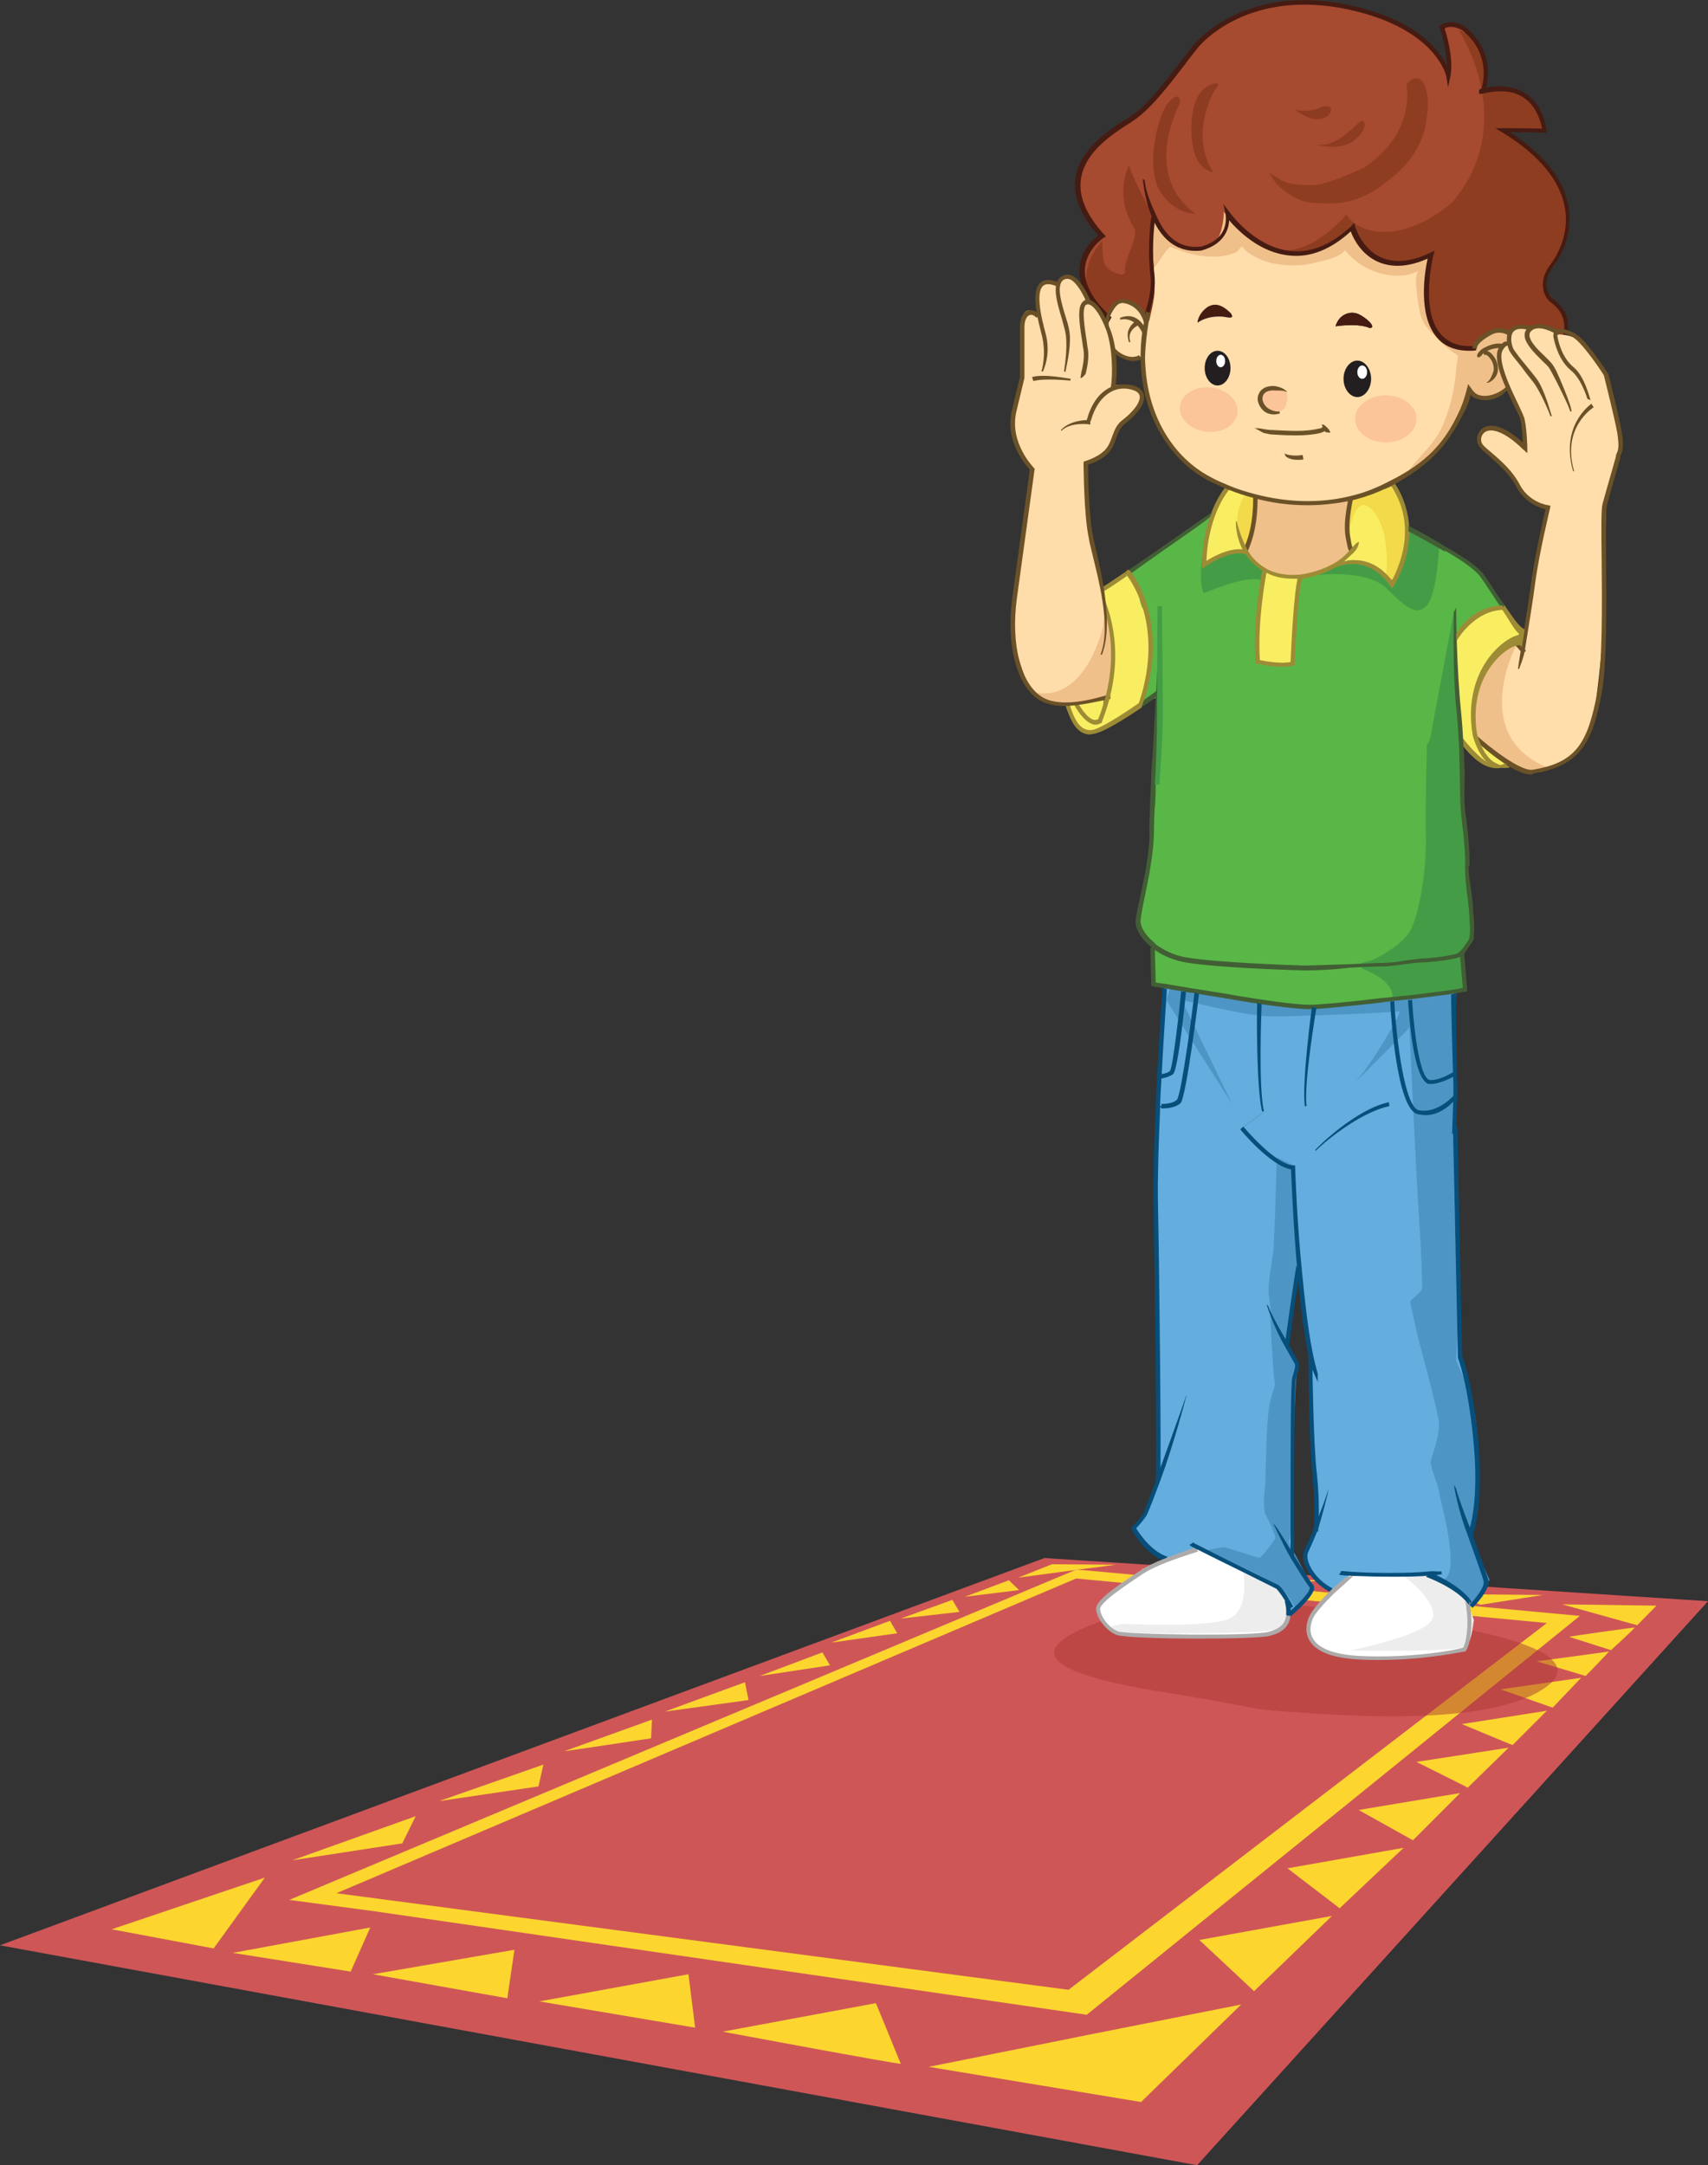 <?xml version="1.0" encoding="utf-8"?>
<!-- Generator: Adobe Illustrator 21.1.0, SVG Export Plug-In . SVG Version: 6.00 Build 0)  -->
<svg version="1.1" id="Layer_1" xmlns="http://www.w3.org/2000/svg" xmlns:xlink="http://www.w3.org/1999/xlink" x="0px" y="0px"
	 viewBox="0 0 383.8 486.4" style="enable-background:new 0 0 383.8 486.4;" xml:space="preserve">
<rect x="0" y="0" width="383.8" height="486.4" fill="#333333" stroke="none"/>
<style type="text/css">
	.st0{fill:#CF5657;}
	.st1{fill:#FCD62F;}
	.st2{opacity:0.5;}
	.st3{fill:#AC3734;}
	.st4{fill:#F9EE62;}
	.st5{fill:#63ADDF;}
	.st6{fill:none;}
	.st7{fill:#59B747;}
	.st8{fill:#FFFFFF;}
	.st9{fill:#FFDEAB;}
	.st10{fill:#F2DA4A;}
	.st11{fill:#449D46;}
	.st12{fill:#4D95C4;}
	.st13{fill:#EEEDED;}
	.st14{fill:#F0C08B;}
	.st15{fill:#6B5127;}
	.st16{fill:#9E8B35;}
	.st17{fill:#425E35;}
	.st18{fill:#074E7A;}
	.st19{fill:#ADAAAA;}
	.st20{fill:#A64A30;}
	.st21{fill:#461B12;}
	.st22{fill:#231F20;}
	.st23{fill:#8E3D21;}
	.st24{fill:none;stroke:#8E3D21;stroke-miterlimit:10;}
	.st25{fill:#8E3C21;}
	.st26{fill:#FBC599;}
	.st27{fill:#FFDDAB;}
</style>
<g>
	<g>
		<g>
			<g id="XMLID_157_">
				<g>
					<path class="st0" d="M0,437L234.7,350l149.1,9.7L269,486.4L0,437z"/>
					<polygon class="st1" points="372.2,360.7 367.9,365.1 351,360.4 					"/>
					<path class="st1" d="M367.3,365.6c0.3,0-5.3,5.1-5.3,5.1l-9.4-3C352.6,367.6,367,365.6,367.3,365.6z"/>
					<path class="st1" d="M361.5,371c0.3-0.1-5.2,5.5-5.2,5.5l-11-3.3C345.3,373.2,361.1,371.1,361.5,371z"/>
					<polygon class="st1" points="355.3,376.9 348.9,383.6 348,383.3 337.2,379.5 					"/>
					<polygon class="st1" points="347.6,384.3 339.9,392 339.3,391.8 328.5,387.3 					"/>
					<polygon class="st0" points="347.6,364.6 240.1,447 75.6,425.3 241.8,354.6 					"/>
					<polygon class="st1" points="346.7,358.3 332.7,360.5 326,358.1 					"/>
					<polygon class="st1" points="339,392.6 329.8,401.6 328.9,401.1 318.3,395.8 					"/>
					<polygon class="st1" points="328.1,402.8 317.5,413.4 316.6,412.9 305.3,406.6 					"/>
					<polygon class="st1" points="320.7,356.6 307.2,358.1 301.2,355.7 					"/>
					<polygon class="st1" points="315.4,415.1 301,428.7 300.8,428.5 289.3,419.7 					"/>
					<polygon class="st1" points="299.3,430.4 281.8,447.3 269.5,435.8 					"/>
					<path class="st1" d="M278.8,354.6l18,0.4c-2.5,0.3-12.2,1.5-12.2,1.5L278.8,354.6z"/>
					<polygon class="st1" points="278.9,450.3 256.4,472.2 208.7,464.3 245.1,457 					"/>
					<path class="st1" d="M256.5,352.4l16.9,1.1c-0.5,0-8.1,0.8-11,1h0l-1.6-0.1L256.5,352.4z"/>
					<path class="st1" d="M260.7,354.4l1.6,0.1c-0.7,0-1.1,0.1-1.1,0.1L260.7,354.4z"/>
					<path class="st1" d="M236.4,351.4l14.3,0.1c-0.2,0-4.1,0.6-8.6,1.1l-0.3,0l-0.2,0.1c0,0,0,0,0,0c-6,0.8-12.8,1.7-12.8,1.7
						L236.4,351.4z"/>
					<polygon class="st1" points="226.7,355 229,357.2 216.8,358.7 					"/>
					<polygon class="st1" points="214,359.4 215.6,362.1 202.4,363.6 					"/>
					<path class="st1" d="M202.4,463.6c0.1,0.3-40-7.2-40-7.2l34.4-6.4C196.8,449.9,202.3,463.3,202.4,463.6z"/>
					<polygon class="st1" points="200,364.1 201.6,366.9 186.8,369 					"/>
					<polygon class="st1" points="184.8,371.2 186.5,374.1 170.7,376.5 					"/>
					<polygon class="st1" points="168.2,381.9 149.4,384.5 167.4,377.9 					"/>
					<polygon class="st1" points="154.7,443.5 156.2,455.5 121.2,449.6 					"/>
					<path class="st1" d="M146.5,386.3l-0.2,4.2c0,0-19.2,2.9-19.5,2.9L146.5,386.3z"/>
					<polygon class="st1" points="122.1,396.4 121,401.3 98.7,404.6 					"/>
					<polygon class="st1" points="115.6,438 114,448.9 83.8,443.5 					"/>
					<polygon class="st1" points="93.4,408 90.4,414.1 65.7,417.9 					"/>
					<polygon class="st1" points="83.2,433 78.8,442.9 52.3,438.7 					"/>
					<path class="st1" d="M65,426.8l176.6-74.1c0,0,0,0,0,0c0.2,0,0.3,0,0.5-0.1l18.5,1.7l0.5,0.2c0,0,0.4,0,1.1-0.1h0l92.8,8.6
						l-18.8,15.2l-19.4,15.7l-13.1,10.6l-16.1,13l-19.8,16l-23.6,19.1l-128-18.6l-32.4-4.7L65,426.8z M241.8,354.6L75.6,425.3
						L240.1,447l107.5-82.4L241.8,354.6z"/>
					<polygon class="st1" points="59.5,421.8 48,437.7 25.1,433.4 					"/>
				</g>
			</g>
		</g>
		<g class="st2">
			<g>
				<path class="st3" d="M326.3,365.3c1.2,0.5,34.3,5.4,20.2,14.3c-14,8.8-48.8,5.4-57.4,4.9c-8.6-0.5-8-1.2-23.6-3.7
					c-15.6-2.5-43.9-7.2-18.4-16.5c23.9-8.7,56.9-1.6,60.8-2.2C311.8,361.5,322.9,363.8,326.3,365.3z"/>
			</g>
		</g>
	</g>
	<g>
		<path class="st4" d="M337.7,136.4l4.6,5.7c0,0-9.6,4-10.8,15.1c-0.2,5.7,1.3,9.9,1.3,9.9l5.9,4.6c0,0-2,1-4.6,0.3
			c-2.5-0.7-6.1-5.5-6.1-5.5s-1.9-17.9-1.1-23.2C327,143.3,331.9,136.8,337.7,136.4z"/>
		<path class="st4" d="M247.5,132.1l6.2-3.6c0,0,3.5,4.6,4.3,10.7c0.8,6.2,0.1,12.6-1.2,16.5c-1.3,3.9-1.5,3.7-1.5,3.7
			s-8.5,5.4-10.1,5.3c-1.6-0.1-5.4-4.2-5.6-6l-0.1-0.3c0,0,8.4-1.1,9.8-1.9C249.4,156.4,248.3,136,247.5,132.1z"/>
		<g>
			<g id="XMLID_109_">
				<g>
					<g>
						<g>
							<path class="st5" d="M331.4,322.8c1.7,15.5-1,21.6-1,21.6l-0.3,0.1c1.8,4.8,3.6,9.8,3.8,10.8c0.3,2-3.3,5.6-3.3,5.6l-0.5,0.1
								c0-0.5-0.1-1-0.3-1.5c-3-3.5-8.5-5.6-8.5-5.6l0-0.3c-5,0.5-13.4,0.3-17.6,0.1c-0.4,0.4-2.3,2-4.3,3.9l-0.2-0.2
								c-4.8-2.5-6.6-7.1-5.6-8.9c0.4-0.7,1.2-2.6,2.1-4.8c0.1-1.4,0.4-6.4-0.3-12.3c-0.8-7.1-1-24.6-1-24.6l0.5-0.1
								c-1.3-5.1-2.2-12.8-2.9-20.4c-1.1-12.1-1.6-23.9-1.6-23.9c-4.4-0.3-11.5-8.9-11.5-8.9l5.1-3.7c-1.3-5.5-1.1-23.2-1-24.5
								c4.6,0.7,9.7,1.3,12.2,1.2c4.3-0.2,11.2-1,15.3-1.4c0.6,0,1.3-0.1,2.2-0.2l0,0.6c0,0,1.3,23.7,5.9,24.7
								c4.6,1,7.1-2.3,7.1-2.3l0.4,0.2c-1,2.3-2.2,4.1-2.2,4.4c0,0.2,1.1,1.7,2.9,1.6c0.2,9,1.1,51.3,1.1,51.3
								S330.1,309.9,331.4,322.8z"/>
						</g>
					</g>
					<g>
						<g>
							<path class="st6" d="M257.1,128.9C257.1,128.9,257.1,128.9,257.1,128.9C257.1,128.9,257.1,128.9,257.1,128.9
								C257.1,128.9,257.1,128.9,257.1,128.9z"/>
						</g>
						<g>
							<path class="st7" d="M336.7,134.8c-0.9-1.4-2.7-4.4-4.6-6.5c-2.5-1.7-5.2-3.8-8-5.3c-4.2-2.6-7.8-4.4-7.8-4.4l-0.3,0
								c0.2,7-3.4,12.5-3.4,12.5c-5.5-7.6-11.7-4.3-12.5-3.9l-0.2-0.3c-2.4,1.4-5.2,2.3-8,2.6v0.1c-1,3.6-1.7,19.5-1.7,19.5
								c-2.5,0.9-7.8-0.4-7.8-0.4c-0.7-8.9,1.4-19.4,1.6-20.7c-1.8-1-3.1-2.4-4-3.7l0,0c-3.8-1.5-9.6,2.7-9.6,2.7
								c0-4.6,0.9-8.3,2-11.2l-0.4-0.2c-0.1,0.1-1.6,1-3.6,2.8c-0.2,0-1,0.4-1.3,0.6c-1.9,1.7-3.7,2.7-5.8,4c-2.3,1.4-4.5,3-6.8,4.6
								c-0.7,0.5-0.8,1.3-0.2,1.9c2.2,2.4,1,5.9,3.2,8.2c0.2,0.2,0,1.5,0.4,1.5c0,0.2,0.2,0.9,0.2,1c-0.1,1.7,0.9,1.4,0.6,2.5
								c0,0.6-0.1,1.1-0.1,1.7c0.3,0.2,0,0.5,0,1c0,1-0.2,1.8-0.2,2.7c0,0.1-1.8,9.9-1.8,9.8c5.2-2,3.4-1.2,3,3.3
								c0,0.5,0.1,1.5,0,2.1c0,1.5,0.1,2.5-0.2,4c0,1.2,0.2,1.9-0.1,3c0.4,0-0.7,1.5-0.3,1.5h0c-0.1,2.5-0.2,4.9-0.3,7.1
								c-0.1,3.5-0.2,6.3-0.2,7.9c0.1,7.5-3.1,17.7-3.1,20.4c0,1.4,1.1,3.3,3.1,5c0.2,0.2,0.4,0.4,0.7,0.6c1.8,1.4,4.2,2.6,7.1,3
								c6.9,1.2,23.4,1.8,26.4,1.8c3,0.1,14.7-0.6,17.6-0.6c2.9,0,6.5-0.9,9.2-0.9c2.7-0.1,6.6-0.7,7.7-1.1c0.4-0.1,0.9-0.5,1.2-0.9
								c0.6-0.6,1-1.4,1.3-1.8c0.4-0.5,0.7-1.1,0.8-1.3c-0.3-3.1-0.7-5.7-1-7.3c-1.4-6.7-3.6-21.1-3.6-21.1l0-0.3
								c-0.8,0-1.7-0.1-2.6-0.3c0,0-0.5-4.7-1-8.5c2.4,0.4,3.9-0.1,6.3-0.5c-1.4-1-0.2-1.1-0.2-1.1c0-0.7,0-1.7,0-2.4
								c0,0-1.3-4,0.1-0.8c0-1.1-0.6-1.6-0.5-2.7c0-0.3,0.3,1.2,0.4,1c-0.8-3.8-1.2-6.4-1.2-10.3c0,0,0.5-1.3,0.5-1.3
								c-0.5-4.9-1.8-8.6,0-13.5c0.2-0.5,1.3-1.8,1.7-1.9c0.5-0.7,1.1-1.4,1.9-1.8c0.5-0.3,1.1-0.2,1.5,0.2c0.7-0.5,1.5-1,2.3-1.2
								c0.2-0.7,1.8,0.1,2-0.6C337.2,136.5,336.7,134.9,336.7,134.8z M257.1,128.9C257.1,128.9,257.1,128.9,257.1,128.9
								C257.1,128.9,257.1,128.9,257.1,128.9C257.1,128.9,257.1,128.9,257.1,128.9z"/>
						</g>
					</g>
					<g>
						<g>
							<path class="st5" d="M265.9,222.3c-0.1,1.8-1.9,17.9-2.8,18.7c-1,0.8-2.5,0.8-2.5,0.8h-0.1c0.5-9.6,1-17.9,1.2-20.2
								C262.9,221.8,264.4,222,265.9,222.3z"/>
						</g>
					</g>
					<g>
						<g>
							<path class="st5" d="M260.7,241.8c0,0,1.5,0,2.5-0.8c0.9-0.8,2.6-16.8,2.8-18.7c1,0.2,2,0.3,3,0.5c-0.2,1.9-3,23.4-4.1,24.6
								c-1.1,1.3-3.9,1.1-3.9,1.1l-0.5,0C260.4,246.2,260.5,244,260.7,241.8L260.7,241.8z"/>
						</g>
					</g>
					<g>
						<g>
							<path class="st7" d="M261.8,221.6c-1.5-0.2-2.5-0.4-2.5-0.4s-0.2-7.9-0.2-8.2l0.2-0.3c1.8,1.4,4.2,2.6,7.1,3
								c6.9,1.2,23.4,1.8,26.4,1.8c3,0.1,14.7-0.6,17.6-0.6c2.9,0,6.5-0.9,9.2-0.9c2.7-0.1,6.6-0.7,7.7-1.1c0.4-0.1,0.9-0.5,1.2-0.9
								l0.7,8.4c0,0,0,0-1.3,0.2c-0.2,0-0.6,0.1-1.2,0.2c-2.1,0.3-6.3,0.9-10.1,1.3c-1.5,0.2-2.8,0.3-4,0.5
								c-0.9,0.1-1.6,0.2-2.2,0.2c-4,0.4-10.9,1.2-15.3,1.4c-2.5,0.1-7.6-0.5-12.2-1.2c-3.3-0.5-6.3-1-7.9-1.3
								c-1.4-0.2-3.7-0.6-6.2-1c-1-0.2-2-0.3-3-0.5C264.4,222,262.9,221.8,261.8,221.6z"/>
						</g>
					</g>
					<g>
						<g>
							<path class="st8" d="M289.6,362.9c-0.3,2.3-1.9,3.4-4.4,4.1c-3.5,0.9-31.6,0.8-34-0.1c-2.3-0.9-4.3-3.6-4.4-5.4
								c-0.1-1.8,5.6-5.6,9.6-8.2c1.5-1,3.7-2,5.8-2.8c3.6-1.4,7-2.5,7-2.5l0.1-0.2c4.5,2.4,16.9,8.3,17.7,8.8
								c0.6,0.4,1.5,1.8,2.2,3v0C289.6,360.9,289.7,362,289.6,362.9z"/>
						</g>
					</g>
					<g>
						<g>
							<path class="st9" d="M284.2,127.9c-1.8-1-3.1-2.4-4-3.7c-0.2-0.2-0.3-0.5-0.4-0.7c1.8-3.8,2.1-7.8,2.1-12l0-0.1
								c7,1.8,14.5,2.1,21.5,0.5l0,0.2c-0.5,2.7-1.1,5.9-0.6,8.6c0.2,0.9,0.3,2.3,0.8,3.1l0,0c-1,1.2-2.3,2.2-3.7,3.1
								c-2.4,1.4-5.2,2.3-8,2.6c-2.8,0.3-5.5-0.1-7.7-1.4C284.3,128,284.2,128,284.2,127.9z"/>
						</g>
					</g>
					<g>
						<g>
							<path class="st5" d="M269.2,348c0,0-3.5,1-7,2.5l0-0.1c-4.5-1.5-7.4-6.9-7.4-6.9s1.5-1.3,2.5-3c0.4-0.6,1.6-3.9,3.1-8
								c0.3-3.1-0.2-47.2-0.5-62.2c-0.1-5.6,0.1-13.7,0.5-21.6l0.5,0c0,0,2.8,0.2,3.9-1.1c1.1-1.3,3.9-22.7,4.1-24.6
								c2.5,0.4,4.9,0.8,6.2,1c1.6,0.3,4.6,0.8,7.9,1.3c-0.1,1.3-0.2,19,1,24.5l-5.1,3.7c0,0,7.1,8.6,11.5,8.9
								c0,0,0.4,11.8,1.6,23.9l-0.6,0c-0.7,3.6-2.3,16-2.3,16l-0.1,0c1.1,2,2.1,3.6,2.2,3.9c0.3,0.8,0.2,1.1-0.5,3.5
								c-0.7,2.3-0.3,38.1-0.4,40.3c1.8,2.9,3.6,5.7,4.2,6.4c1.2,1.3-4,5.7-5.1,6.6c0.1-0.9,0-2-0.3-3.3v0c-0.7-1.2-1.7-2.6-2.2-3
								c-0.8-0.5-13.2-6.5-17.7-8.8L269.2,348z"/>
						</g>
					</g>
					<g>
						<g>
							<path class="st8" d="M330.1,360.9c0.7,4.8-0.4,9-1,9.3c-0.7,0.3-11.2,2.6-23.6,2c-12.4-0.7-12.2-6.1-10.9-9.1
								c0.6-1.4,2.8-3.7,4.8-5.7c2-1.9,3.9-3.6,4.3-3.9c4.2,0.2,12.6,0.4,17.6-0.1l0,0.3c0,0,5.4,2.1,8.5,5.6
								C329.9,359.9,330,360.4,330.1,360.9z"/>
						</g>
					</g>
					<g>
						<g>
							<path class="st4" d="M270.6,126.9c0-4.6,0.9-8.3,2-11.2c1.3-3.5,3-5.7,3.5-6.3c1.9,0.8,3.9,1.5,5.9,2l0,0.1
								c0,4.2-0.4,8.2-2.1,12c0.1,0.2,0.3,0.5,0.4,0.7l0,0C276.4,122.7,270.6,126.9,270.6,126.9z"/>
						</g>
					</g>
					<g>
						<g>
							<path class="st5" d="M327,241c0,2.1,0.1,3.8,0.1,4.5c-0.1,0.3-0.2,0.5-0.3,0.8c-0.2,0.5-0.4,1-0.6,1.4l-0.4-0.2
								c0,0-2.5,3.3-7.1,2.3c-4.6-1-5.9-24.7-5.9-24.7l0-0.6c1.2-0.1,2.6-0.3,4-0.5v0c0,0,1,17.8,4.3,18.8
								C323.3,243.2,326.5,241.4,327,241z"/>
						</g>
					</g>
					<g>
						<g>
							<path class="st5" d="M326.8,222.8c-0.1,0.6,0.1,11.6,0.2,18.2c-0.6,0.3-3.8,2.2-6,1.9c-3.3-1-4.3-18.8-4.3-18.8v0
								C320.5,223.6,324.7,223.1,326.8,222.8z"/>
						</g>
					</g>
					<g>
						<g>
							<path class="st4" d="M303.8,123.8L303.8,123.8c-0.5-0.8-0.7-2.2-0.9-3.1c-0.5-2.7,0-5.9,0.6-8.6l0-0.2
								c2.2-0.5,4.3-1.2,6.4-2.1c0.9-0.4,1.9-0.9,2.8-1.4c2.5,3.5,3.4,7.1,3.5,10.3c0.2,7-3.4,12.5-3.4,12.5
								c-5.5-7.6-11.7-4.3-12.5-3.9l-0.2-0.3C301.5,126,302.8,124.9,303.8,123.8z"/>
						</g>
					</g>
					<g>
						<g>
							<path class="st4" d="M292.1,129.4L292.1,129.4c-1,3.6-1.7,19.5-1.7,19.5c-2.5,0.9-7.8-0.4-7.8-0.4
								c-0.7-8.9,1.4-19.4,1.6-20.7c0,0,0.1,0.1,0.1,0.1C286.6,129.3,289.3,129.7,292.1,129.4z"/>
						</g>
					</g>
					<g>
						<path class="st10" d="M302.9,120.1c0.2-0.5,1.3-7.2,3.8-6.6c2.5,0.6,5.6,5.9,4.8,15.5l-0.1,1.2l1.4,0.8c0,0,3.9-4.7,3.4-12.3
							c-0.8-6.2-4.4-10.5-4.4-10.5s-5.8,3-8.7,3.6L302.9,120.1z"/>
					</g>
					<g>
						<path class="st10" d="M279.6,111.4c0,0-2.8,4.2-1,8.9c1.2,3.3,1.4,3.3,1.6,3c0.2-0.3,1.1-1.7,1.3-2.1c0.2-0.4,0.6-9.1,0.6-9.1
							"/>
					</g>
				</g>
			</g>
			<path class="st11" d="M271.4,119.3c0.2-0.5-2.9,9.6-0.9,14c0.6-0.3,9.4-4.1,12.8-3c0,0,1.3-1.8,1-2.3c-0.4-0.5-4-3.7-4-3.7
				s-5.2-0.5-8.5,1.9C270.6,126.9,269.7,122.8,271.4,119.3z"/>
			<path class="st11" d="M295.6,129.2c0,0,11.1-1.4,15.8,2.8c4.7,4.7,7,6.5,9.3,3.9c2.2-2.6,2.7-13,2.7-13l-7-3.9
				c0,0-0.1,8.6-4.1,11.7c0,0-5.6-6.2-10-4.6C297.9,128,295.6,129.2,295.6,129.2z"/>
			<path class="st11" d="M320.6,167.5c0.1,0.3-0.4,13-0.2,20.3c0.2,7.3-1.5,18.5-3.9,21.9c-2.4,3.3-7.9,5.9-7.9,5.9s-3.5,0.9-3.3,1
				c0.2,0.1,0.8,1,0.8,1s7.1,2.5,6.8,6.4c-0.3,3.9,0.1,0.8,0.1,0.8l16.2-2.6l-0.3-7.8l1.7-3c0,0-0.6-10.3-0.8-11.2
				c-0.2-0.9,0.8-8.4-1.5-18.7c-0.1-0.4,0.3-2.5,0.1-2.7c-0.2-0.2-1.8-41.3-1.7-41.6c0.1-0.2-5.4,29-5.4,29L320.6,167.5z"/>
			<g id="XMLID_84_">
				<g>
					<path class="st12" d="M330.4,344.4c-0.1,0.4,4.3,10.5,4.3,10.5s-1.6,2.8-1.8,3.2c-0.2,0.4-2.7,2-2.7,2l-3-2.8l-2.7-2.3
						c0,0-3.2,2.1,0.2-0.3c3.4-2.4-1.1-17.7-1.3-19.4s-2.1-5.9-1.9-7c0.2-1.2,2.2-6,1.8-9.1c-0.4-3-4.7-18.9-4.7-18.9
						s-1.7-7.4-1.7-7.9c0-0.4,2.7-2.2,2.7-3.1c0-0.9-0.3-10-0.8-16.8c-0.5-6.7-2.1-41.7-2.1-41.7c0,0.2-8.6,8.7-12.3,12.5
						c4.7-5.3,10.7-16.3,10.1-16.1c-0.7,0.2-25.1,1.3-29.7,1.1c-4.7-0.1-19.3-3.7-19.3-3.7s10.1,20.8,11.4,23.5
						c-1.6-2.6-13.9-21.8-14.8-23.5l0.8-2.6l1.5,0.4c0,0,22.8,3.9,31.2,3.9c8.4,0,31.6-3.4,31.6-3.4l-0.2,11.3l0,11.3
						c0,0-0.1,0.3-0.1,1.1c0.1,4.9,0.3,7.4,0.3,7.4s-0.3,7.1-0.4,10.1c-0.1,3,0.4,21.5,0.7,26c0.3,4.5-0.3,15.6-0.3,15.6
						s3.6,7.3,4.4,13c0.8,5.7,0.5,19.3,0.5,20.4S330.6,344,330.4,344.4z"/>
				</g>
				<g>
				</g>
			</g>
			<path class="st12" d="M286.9,260c0,0-0.5,19.2-0.8,21.4c-0.3,2.2-1.3,7.3-1,9.4c0.3,2.1,0.5,3.7,0.4,4.7c-0.1,1,0.6,13,0.9,14.8
				c0.3,1.9-0.8,1.9-1.4,7.3c-0.6,5.4-0.5,14.7-0.8,16.9c-0.3,2.2-0.2,5.3,0.2,5.8c0.4,0.5,2.3,4.8,2.2,5.2
				c-0.1,0.4-3.3,4.7-3.7,4.5c-0.4-0.2-7.3-2.3-7.6-2.4c-0.4-0.1-3.7,0.5-4.1,0.7c-0.4,0.1,14.8,6.3,17.1,8.8c2.2,2.5,3,4.9,3.2,4.6
				c0.2-0.3,3.7-4.6,3.7-4.6l-5.6-10.6l1-4.3l-0.1-9.6c0,0,0.4-22.1,0.9-23.7c0.5-1.6,0.1-2.2-0.1-2.6c-0.1-0.4-2.1-3.5-1.9-3.9
				c0.2-0.4,1.6-13.1,2.1-13.9c0.4-0.8,0.1-15.7,0-16.3c-0.1-0.6-0.4-10.2-0.4-10.2L286.9,260z"/>
			<path class="st13" d="M279.4,353.2c0,0.3,1.4,8.3-3.1,10.4c-4.5,2.1-23,1.2-23.8,1.2c-0.8,0-2.7,0.5-3,0.7
				c-0.3,0.2,2.4,1.3,2.7,1.3c0.3,0,34.5,0.7,36.3-1.3c1.8-1.9,1.5-6.8-0.5-8.4C286,355.6,279.4,353.2,279.4,353.2z"/>
			<path class="st13" d="M315.6,354.2c0.3,0.2,7.9,5.9,6.2,9.6c-1.6,3.6-18.5,7-18.5,7c-0.1-0.1,24.9,0.5,26.3-1.1
				c1.3-1.6,1.4-5.4,1.6-5.6c0.1-0.2-1.6-4.3-1.6-4.3s-4.9-4.7-6.7-5.4C321,353.7,315.6,354.2,315.6,354.2z"/>
			<path class="st14" d="M282.3,111.5c0,0-0.7,7.6-2,10.4c-1.3,2.8-0.3,2.5-0.3,2.5s6.7,5.5,10.5,5.6c3.8,0.1,10.7-2.3,12.9-6.5
				L303,118l0.4-6.1C303.4,111.8,289,114.3,282.3,111.5z"/>
			<g>
				<g>
					<path class="st15" d="M280.3,124h-0.7l-0.3-0.4l0.1-0.3l0.1,0l0-0.1c1.8-4,2.1-8,2.1-11.8h1c0,3.7-0.3,8-2.1,12.1L280.3,124z"
						/>
				</g>
				<g>
					<path class="st15" d="M303.3,124c-0.5-0.7-0.6-1.8-0.8-2.7l-0.1-0.5c-0.5-2.7,0-5.8,0.6-8.8l1,0.2c-0.6,2.9-1,5.9-0.6,8.4
						l0.1,0.5c0.1,0.8,0.3,1.8,0.6,2.4L303.3,124z"/>
				</g>
				<g>
					<path class="st16" d="M290.5,130c-2.4,0-4.6-0.5-6.4-1.6c0,0-0.1-0.1-0.2-0.1c-1.7-1-3-2.3-4-3.8c-0.1-0.1-0.2-0.3-0.3-0.4
						c-0.1-0.1-0.1-0.2-0.2-0.3c-1.8-3.3-1.7-6.5-1.7-6.6l0.2-0.1c0,0,0.7,3.2,2.3,6.2c0,0.1,0.1,0.2,0.2,0.3
						c0.1,0.1,0.1,0.2,0.2,0.4c0.9,1.5,2.2,2.7,3.8,3.6l0.1,0.1c2.1,1.2,4.6,1.6,7.4,1.4c2.7-0.3,5.4-1.2,7.8-2.5
						c1.4-0.8,2.6-1.8,3.6-3c0.5-0.6,1-1.1,1.5-1.6l0.6-0.3c-0.1,0.7-0.3,1.6-1.4,2.6c-1.2,1.1-2.3,2.3-3.8,3.1
						c-2.5,1.4-5.4,2.4-8.2,2.7C291.6,130,291,130,290.5,130z"/>
				</g>
				<g>
					<path class="st16" d="M271.1,126c0.1-3.6,0.8-7,1.9-10.1c1.2-3.2,2.6-5.2,3.3-6c-0.3-0.1-0.6-0.2-0.9-0.3c0,0,0,0-0.1-0.1
						c-0.7,0.9-2.1,2.9-3.2,6c-1.3,3.5-2,7.3-2,11.3l0,1l0.8-0.6c0.1,0,5.7-4,9.2-2.6l0.4-0.9C277.2,122.5,272.8,124.9,271.1,126z"
						/>
				</g>
				<g>
					<path class="st16" d="M313.3,108.4C313.2,108.4,313.2,108.4,313.3,108.4c-0.1,0.1-0.1,0.1-0.2,0.2c0,0-0.1,0-0.1,0.1
						c-0.2,0.1-0.4,0.2-0.5,0.3c2,3,3.1,6.3,3.2,9.8c0.2,5.4-2.1,10-2.9,11.6c-5.6-7.1-12-3.9-12.7-3.5l-0.2,0.2l0,0.5
						c1.1-0.6,7.4-3.1,12.5,4l0.4,0.6l0.4-0.6c0.1-0.2,3.7-5.7,3.5-12.7C316.5,115,315.4,111.5,313.3,108.4z"/>
				</g>
				<g>
					<path class="st16" d="M288,149.8c-2.5,0-5.4-0.7-5.6-0.7l-0.3-0.1l0-0.4c-0.7-9.3,1.5-20.3,1.6-20.8l1,0c0,0,0,0.1,0,0.3
						c-0.1,0.4-2.2,11.1-1.6,20.2c1.1,0.2,4.8,0.9,6.9,0.4c0.1-2.4,0.7-15.9,1.7-19.2l0.9,0.3c-1,3.5-1.7,19.2-1.7,19.3l0,0.3
						l-0.3,0.1C289.9,149.7,289,149.8,288,149.8z"/>
				</g>
				<g>
					<path class="st17" d="M294.4,226.7c-2.3,0-6.1-0.4-11.5-1.2c-3.3-0.5-6.3-1-7.9-1.3c-1.4-0.2-3.7-0.6-6.2-1
						c-0.5-0.1-0.9-0.2-1.4-0.2c-0.5-0.1-1.1-0.2-1.6-0.3c-0.9-0.1-1.7-0.3-2.5-0.4c-0.6-0.1-1.2-0.2-1.7-0.3
						c-1.5-0.2-2.5-0.4-2.5-0.4l-0.4-0.1l0-0.4c0-0.3-0.2-7.9-0.2-8.2h1c0,0.2,0.1,4.9,0.2,7.8c0.4,0.1,1.2,0.2,2.1,0.3
						c0.5,0.1,1.1,0.2,1.7,0.3c0.8,0.1,1.6,0.3,2.5,0.4c0.5,0.1,1,0.2,1.6,0.3c0.5,0.1,0.9,0.1,1.4,0.2c2.5,0.4,4.9,0.8,6.2,1
						c1.6,0.3,4.6,0.8,7.9,1.3c6,0.9,10.1,1.3,12.1,1.2c3.5-0.2,8.6-0.7,12.7-1.2l2.6-0.3c0.4,0,0.9-0.1,1.4-0.1l0.8-0.1
						c0.8-0.1,1.8-0.2,2.8-0.3l1.2-0.1c3.9-0.5,8.1-1,10-1.3l0.6-0.1c0.3,0,0.5-0.1,0.6-0.1l0.8-0.2l-0.7-8l0.5-0.1h0.5l0.7,8.9
						l-1.7,0.3c-0.1,0-0.3,0.1-0.6,0.1l-0.6,0.1c-1.9,0.3-6.2,0.8-10.1,1.3l-1.2,0.1c-1,0.1-2,0.2-2.8,0.3l-0.8,0.1
						c-0.5,0.1-1,0.1-1.4,0.2l-2.6,0.3c-4.1,0.4-9.2,1-12.7,1.2C295,226.7,294.7,226.7,294.4,226.7z"/>
				</g>
				<g>
					<path class="st18" d="M262.2,222.1c-0.1,0-0.1,0-0.2,0v0c-0.3,0-0.5-0.1-0.8-0.1c-0.1,2.2-0.7,10.3-1.2,19.9l-0.1,1.9
						c-0.1,1.6-0.2,3.2-0.2,4.8c-0.4,8.9-0.6,16.6-0.5,21.7c0.3,15.7,0.8,59.2,0.5,62.2l0,0.2l1-0.1c0.3-3.2-0.2-48.4-0.5-62.3
						c-0.1-5.1,0.1-12.7,0.5-21.6c0-1.6,0.1-3.3,0.2-4.8l0.1-1.9C261.5,232.4,262.1,224.4,262.2,222.1
						C262.2,222.1,262.2,222.1,262.2,222.1z"/>
				</g>
				<g>
					<path class="st18" d="M262,350.8c-4.6-1.5-7.6-6.9-7.7-7.2l-0.2-0.3l0.3-0.3c0,0,1.4-1.3,2.4-2.9c0.2-0.3,0.8-1.7,3.1-8
						c2.8-7.7,6.5-18,6.6-18.5l0.1-0.1c-0.1,0.5-2.9,11.1-5.8,18.9c-2.7,7.3-3.1,7.9-3.2,8.1c-0.8,1.2-1.8,2.3-2.3,2.8
						c0.7,1.2,3.4,5.2,7,6.4L262,350.8z"/>
				</g>
				<g>
					<path class="st18" d="M289.8,361.4c0,0-0.4-0.7-0.9-1.6l0.8-0.5c0.5,0.9,0.9,1.6,0.9,1.6L289.8,361.4z"/>
				</g>
				<g>
					<path class="st18" d="M288.9,359.8c-1.3-2.1-1.9-2.7-2.1-2.9c-0.4-0.2-3.6-1.8-7-3.5c-3.9-1.9-8.3-4.1-10.7-5.3l-0.4-0.2
						c-1.2-0.6-1.3-0.7-1.4-0.9l0.4-0.2l0.4-0.3c0.1,0.1,0.6,0.4,1.1,0.6l0.4,0.2c2.3,1.2,6.7,3.4,10.6,5.3c4.1,2,6.7,3.3,7.1,3.5
						c0.3,0.2,1,0.8,2.4,3.2L288.9,359.8z"/>
				</g>
				<g>
					<path class="st18" d="M289.6,363.4l-0.6-0.8c0,0,0.1,0,0.2-0.1c2.4-2,5-4.6,5.1-5.7c0-0.1,0-0.2,0-0.2
						c-0.6-0.7-2.2-3.2-4.2-6.5l-0.1-0.2c-1.7-2.8-3.6-7.3-4-7.7l0.2,0.2c0.4,0.2,1.4,1.8,4.6,7l0.1,0.2c1.6,2.5,3.5,5.7,4.1,6.3
						c0.2,0.2,0.3,0.5,0.3,0.9c-0.2,1.9-4.2,5.4-5.4,6.4C289.7,363.4,289.6,363.4,289.6,363.4z"/>
				</g>
				<g>
					<path class="st18" d="M290,349.9L290,349.9c0-0.7,0-4.6,0-9.6c0-15.4,0-29.4,0.4-30.9l0.2-0.7c0.5-1.7,0.5-1.9,0.3-2.4
						c-0.1-0.2-0.7-1.2-1.3-2.3l-0.9-1.6c-2.1-3.6-3.6-7.8-4.1-9.4l0.4,0.4c0.5,1.7,3.2,6.3,4.5,8.5l0.9,1.6
						c0.8,1.5,1.3,2.2,1.3,2.4c0.4,0.9,0.2,1.3-0.3,3.1l-0.2,0.7c-0.4,1.5-0.4,19.7-0.4,30.6c0,5.2,0,8.9,0,9.6L290,349.9z"/>
				</g>
				<g>
					<path class="st18" d="M289.7,302.2l-1-0.1c0-0.1,2-14.2,2.6-17.8l0.7,1.9C291.3,289.8,289.7,302.1,289.7,302.2z"/>
				</g>
				<g>
					<path class="st18" d="M260.7,242.3v-1c0,0,1.3,0,2.2-0.7c0.7-1,2.3-15.3,2.5-17.9v0l1.1,0.1l0,0c0,0.2-1.7,17.5-2.9,18.5
						C262.3,242.2,260.7,242.3,260.7,242.3z"/>
				</g>
				<g>
					<path class="st18" d="M261.2,249c-0.2,0-0.3,0-0.3,0l0.1-1c0.7,0,2.7-0.1,3.5-1c1-1.3,3.6-20.9,3.9-24l0.9,0.2l0.1,0.2
						c0,0.3-2.8,22.8-4.1,24.4C264.1,248.9,262,249,261.2,249z"/>
				</g>
				<g>
					<path class="st18" d="M296.1,310.5c-0.2-0.7-1.4-3.1-1.6-3.9c-1.4-5.6-2.4-14.2-2.9-20.4c-1-10.7-1.4-21.3-1.5-23.5
						c-4.6-0.8-11.2-8.7-11.4-9l0.7-0.6c0.1,0.1,7,8.4,11.2,8.7l0.4,0l0,0.4c0,0.1,0.4,11.9,1.6,23.8c0.6,6.2,1.5,14.7,2.9,20.3
						c0.2,0.8,0.4,1.6,0.6,2.3L296.1,310.5z"/>
				</g>
				<g>
					<path class="st18" d="M296.2,344.1l-1-0.2c0,0,0-0.1,0-0.4c0.1-1,0.4-6.1-0.3-12.3c-0.8-7-0.9-27.3-0.9-27.5l0.9,2.8
						c0,0.2,0.2,17.6,1,24.5c0.7,6.3,0.4,11.5,0.3,12.4C296.2,343.9,296.2,344.1,296.2,344.1z"/>
				</g>
				<g>
					<path class="st18" d="M299,357.7c-2.9-1.5-5.1-3.9-5.9-6.5c-0.4-1.2-0.4-2.3,0-3c0.3-0.6,1.1-2.3,2.1-4.8
						c1.8-4.3,2.9-7.5,3-7.9l0.3-0.9c0,0.8-2.1,8.4-2.4,9.1c-0.7,1.8-1.7,4-2.1,4.9c-0.3,0.5-0.3,1.3,0,2.3c0.6,1.8,2.3,4.3,5.4,5.9
						L299,357.7z"/>
				</g>
				<g>
					<path class="st18" d="M312.8,354.2c-3.4,0-6.8-0.1-9.1-0.2c-2.5-0.1-2.7-0.2-2.8-0.3l0.3-0.4l0.2-0.4c0.1,0,0.9,0.1,2.4,0.2
						c4.4,0.3,12.7,0.4,17.5-0.1c0.9-0.1,2,0.1,2.6,0l0.1,0.6c-0.7,0.2-1.6,0.3-2.6,0.3C319.1,354.2,315.9,354.2,312.8,354.2z"/>
				</g>
				<g>
					<path class="st18" d="M330,360.5c-0.2-0.3-0.4-0.5-0.6-0.8c-2.9-3.3-9-5.5-9-5.5l1.1-0.9c0.2,0.1,5.6,2.2,8.6,5.7
						c0.2,0.3,0.4,0.6,0.6,0.8L330,360.5z"/>
				</g>
				<g>
					<path class="st19" d="M310,372.9c-1.5,0-3,0-4.5-0.1c-5.9-0.3-9.7-1.7-11.2-4.2c-1.3-2.1-0.6-4.4-0.1-5.5
						c0.6-1.3,2.2-3.2,4.9-5.9c1.8-1.7,3-2.6,3.6-3.1l0.2,0.1l1.2-0.2l-0.3,0.3c-0.6,0.6-2.3,2.1-4.1,3.7c-2.6,2.6-4.2,4.5-4.7,5.6
						c-0.4,1-1,2.9,0.1,4.6c1.3,2.2,4.9,3.5,10.4,3.8c12,0.6,22.5-1.5,23.3-1.9c0.4-0.4,1.4-4.4,0.7-8.8c0-0.5-0.1-0.9-0.3-1.5
						l0-0.1l1,1.1l-0.1-1.3c0.2,0.7,0.3,1.2,0.3,1.7c0.7,4.6-0.3,9.3-1.2,9.8C328.7,371,320.5,372.9,310,372.9z"/>
				</g>
				<g>
					<path class="st18" d="M330.9,361.2l-0.7-0.7c1.3-1.3,3.4-3.9,3.2-5.2c-0.2-1.1-2.8-8.1-3.7-10.7l-0.4-1.1
						c-1.6-4.4-2.5-9.1-2.6-9.9l0.5,0.8c0.1,0.8,1.6,4.9,3.1,8.8l0.4,1.1c2.5,6.7,3.6,10,3.8,10.9
						C334.7,357.3,331.3,360.8,330.9,361.2z"/>
				</g>
				<g>
					<path class="st18" d="M330.8,345.3l-0.8-1.2c0-0.1,2.6-6.2,1-21.4c-1.3-12.6-3.4-17.6-3.4-17.7l0-0.2c0,0-0.9-42.3-1.1-51.3
						v-0.3h1v0.3c0.2,8.7,1,49,1.1,51.2c0.3,0.7,2.2,5.9,3.5,17.9C333.6,338.2,330.9,345.1,330.8,345.3z"/>
				</g>
				<g>
					<path class="st18" d="M326.3,254.8c0,0,0.3-9.1,0.3-9.2c0-0.8,0-2.4-0.1-4.6c0-0.2-0.5-16.7-0.4-17.6l1.1-0.3
						c-0.1,0.6,0,9.6,0.2,17.8c0,2.1,0.1,3.8,0.1,4.5c0,0.2-0.3,8.6-0.3,8.6L326.3,254.8z"/>
				</g>
				<g>
					<path class="st18" d="M321.5,243.5c-0.2,0-0.4,0-0.5,0c-3.5-1.1-4.4-15.8-4.6-18.8l0.9-0.1c0.4,6.8,1.7,17.4,3.9,18
						c2,0.3,5.3-1.7,5.6-1.9l0.7,0.7c0,0,0,0-0.2,0.1C326.7,241.8,323.8,243.5,321.5,243.5z"/>
				</g>
				<g>
					<path class="st18" d="M320.4,250.5c-0.6,0-1.2-0.1-1.8-0.2c-4.8-1-6.1-22.9-6.2-25.3l0.9-0.1c0.5,9,2.4,23.8,5.5,24.5
						c4.3,0.9,8.1-3.5,8.1-3.6l-0.1,1.4C326.7,247.3,324.1,250.5,320.4,250.5z"/>
				</g>
				<g>
					<path class="st18" d="M295.7,258.5l-0.2-0.1c0.4-0.6,9.1-9.2,16.6-10.8l0.1,0.9C305.2,249.9,296.4,257.6,295.7,258.5z"/>
				</g>
				<g>
					<path class="st18" d="M283.5,225.5c-0.3,0-0.6-0.1-1-0.2c-0.1,2.5-0.2,19,1.1,24.4l0.4-0.1
						C282.8,244.5,283.4,228.2,283.5,225.5z"/>
				</g>
				<g>
					<path class="st18" d="M293.2,248.5c-0.7-5.2,1.5-21.6,1.6-22.3l1,0.2c0,0.2-2.9,17-2.2,22.1L293.2,248.5z"/>
				</g>
				<g>
					<path class="st17" d="M324,122.3c-3.9-2.4-7.2-4-7.5-4.2l0,1.3c0.1,0,3.9,2,8.3,4.6C324.4,123.5,324.2,122.9,324,122.3z"/>
				</g>
				<g>
					<path class="st18" d="M290,362.9l-1-0.1c0.1-0.9,0-1.9-0.3-3.1l0-0.1h1C290.1,360.8,290.1,361.9,290,362.9z"/>
				</g>
				<g>
					<path class="st19" d="M269.1,368.1c-8.2,0-16.7-0.3-18.1-0.8c-2.5-0.9-4.6-3.9-4.7-5.8c-0.1-1.8,3.5-4.5,9.8-8.6
						c1.3-0.9,3.3-1.9,5.9-2.9c3.6-1.4,6.3-2.3,6.3-2.3l1,0.8c0,0-3.5,1.1-7,2.4c-2.5,1-4.4,1.9-5.7,2.8c-2.8,1.9-9.5,6.2-9.4,7.8
						c0.1,1.6,1.9,4.2,4.1,5c2,0.7,29.9,1.1,33.7,0.1c2.6-0.7,3.8-1.8,4-3.7l1,0.1c-0.4,3-2.7,4-4.8,4.5
						C283.7,367.9,276.5,368.1,269.1,368.1z"/>
				</g>
				<g>
					<path class="st17" d="M293.4,218c-0.2,0-0.4,0-0.5,0c-0.2,0-18.9-0.5-26.5-1.8c-3.4-0.6-5.9-2-7.3-3.1
						c-0.3-0.2-0.5-0.4-0.7-0.6c-2-1.7-3.2-3.7-3.2-5.4c0-1,0.4-3,1-5.6c0.9-4.3,2.2-10.1,2.1-14.8c0-1.6,0.1-4.5,0.2-7.9
						c0.1-1.8,0.2-3.9,0.3-6l0.1-1.1c0.3-5.5,1.4-27.4,1.7-28l0.2,0.2l0.2,0l0,0.5c-0.2,0.8-0.6,15.1-1.1,27.3l-0.1,1.1
						c-0.1,2.1-0.2,4.1-0.3,6c-0.1,3.4-0.2,6.3-0.2,7.8c0,4.8-1.2,10.7-2.1,15c-0.5,2.4-0.9,4.5-0.9,5.4c0,1.3,1.1,3.1,2.9,4.6
						c0.2,0.2,0.4,0.4,0.6,0.6c1.4,1,3.7,2.4,6.9,2.9c6.6,1.1,22.5,1.7,26.4,1.8c1.7,0,6.1-0.2,10-0.3c3.2-0.1,6.3-0.3,7.6-0.3
						c1.5,0,3.3-0.2,4.9-0.5c1.5-0.2,2.9-0.4,4.2-0.5c2.7-0.1,6.6-0.7,7.6-1.1c0.3-0.1,0.6-0.4,1-0.8c0.4-0.5,0.8-1,1-1.4l0.2-0.3
						c0.4-0.5,0.6-1,0.7-1.2l0.3,0.1h0.7l-0.1,0.3c-0.1,0.2-0.4,0.8-0.8,1.3l-0.2,0.3c-0.3,0.4-0.6,1-1.1,1.5
						c-0.3,0.4-0.8,0.9-1.4,1.1c-1.2,0.4-5.2,1-7.9,1.1c-1.2,0-2.6,0.2-4.1,0.4c-1.7,0.2-3.5,0.5-5.1,0.5c-1.3,0-4.3,0.1-7.5,0.3
						C299.2,217.9,295.3,218,293.4,218z"/>
				</g>
			</g>
			<g>
				<g>
					<g>
						<path class="st20" d="M334.9,75c-0.7,0.4-3.3,1.8-3.5,3.3c-15.8,1.4-10-21-10-21c-14.1,6.7-17.8-6.2-17.8-6.2
							c-15.4,14.8-28.1-3.1-28.1-3.1s1.3,5.9-5.9,7.8c-5.5,0.6-8.6-3-10.4-6.9c-0.4,2.4-0.8,8.2-0.2,12.7c0.4,3.2-0.5,6.6-1.1,8.5
							l0,0c0,0.2-0.2,0.9-0.4,2.1c-0.2-0.9-1.2-4-4.8-4.6c-1.9-0.3-3.3,1.5-3.8,3.8c-12.6-11.5-1.6-18.5-1.6-18.5
							c-13.4-14.7,1.5-23.1,6.5-26.2c5.1-3.1,11.4-12.5,14.5-16.3c3.1-3.8,14.6-13.2,34.7-8.7C323.4,6.1,325.3,17,325.3,17
							c0.9-4.2-1.4-10.9-1.4-10.9s1.7-1.6,4.9,0.2c7.5,6,4.4,14,4.4,14l0,0.1c12.8-3,13.9,8.9,13.9,8.9c-2.8-0.1-9.4-0.1-9.4-0.1
							c21.1,12.8,14,26.6,11.1,30.3c-2.8,3.7-1.6,6.7-0.3,7.8c1.3,1.1,4.5,3.3,2.9,8.6c-2.1,6.4-9,6.8-9.6,6.8l-0.3-0.1
							c0.1-0.2,0.1-0.5,0.1-0.8c0.3-2.8-0.2-5.9-3.1-7.1C337.5,74.2,336.1,74.3,334.9,75z"/>
					</g>
					<g id="XMLID_81_">
						<g>
							<g>
								<path class="st9" d="M269.1,72.5c2.7-1.9,6.1-1.3,6.1-1.3c2,0.4,1.7-0.1,1.4-0.7c-1.2-1.2-3.1-2.8-5.2-1.4
									C269.2,70.5,269.1,72.5,269.1,72.5z M331.5,78.3c0.2-1.5,2.8-2.9,3.5-3.3c1.2-0.7,2.6-0.7,3.8-0.1c2.9,1.3,3.4,4.3,3.1,7.1
									c0,0.3-0.1,0.5-0.1,0.8c-0.5,2-1.7,3.5-3.3,4.9c-1.6,1.4-4.3,2.3-6.3,1.6c-0.8-0.3-1.4-0.7-1.8-1.5l-0.3,0
									c-0.3,2.1-1.1,4.2-2.1,6.1c-2.2,3.8-5.7,7.5-9,10.4c-1.9,1.6-4,3.1-6.2,4.3c-0.9,0.5-1.9,1-2.8,1.4
									c-2.1,0.9-4.2,1.6-6.4,2.1c-7,1.6-14.5,1.4-21.5-0.5c-2-0.5-4-1.2-5.9-2c-1.5-0.6-2.9-1.3-4.3-2c-8.7-4.7-13.8-14-14.7-23.7
									c-0.1-1.3-0.2-2.5-0.2-3.7c0-3.2,0.4-6,0.8-7.8c0.2-1.1,0.4-1.9,0.4-2.1l0,0c0.6-1.9,1.5-5.3,1.1-8.5
									c-0.6-4.5-0.2-10.4,0.2-12.7c1.7,3.9,4.8,7.5,10.4,6.9c7.2-1.9,5.9-7.8,5.9-7.8s12.7,18,28.1,3.1c0,0,3.7,12.9,17.8,6.2
									C321.5,57.3,315.7,79.7,331.5,78.3z M307.8,73.7c1.7-0.1-0.9-2.5-2.7-3.2c-1.7-0.7-4.2,0.1-5,2.8
									C300.1,73.3,305.2,72.5,307.8,73.7z M307.6,85.1c0-2-1.2-3.6-2.6-3.6c-1.4,0-2.6,1.6-2.6,3.6c0,2,1.2,3.6,2.6,3.6
									C306.4,88.7,307.6,87.1,307.6,85.1z M276,82.7c0-1.9-1.1-3.5-2.5-3.5c-1.4,0-2.5,1.5-2.5,3.5c0,1.9,1.1,3.5,2.5,3.5
									C275,86.1,276,84.6,276,82.7z"/>
							</g>
							<g>
								<path class="st21" d="M305.1,70.5c1.7,0.7,4.4,3.1,2.7,3.2c-2.6-1.2-7.7-0.4-7.7-0.4C300.9,70.6,303.3,69.8,305.1,70.5z"/>
							</g>
							<g>
								<path class="st22" d="M305,81.5c1.4,0,2.6,1.6,2.6,3.6c0,2-1.2,3.6-2.6,3.6c-1.4,0-2.6-1.6-2.6-3.6
									C302.4,83.1,303.6,81.5,305,81.5z"/>
							</g>
							<g>
								<path class="st21" d="M276.6,70.4c0.4,0.7,0.7,1.2-1.4,0.7c0,0-3.4-0.6-6.1,1.3c0,0,0.1-1.9,2.2-3.4
									C273.5,67.6,275.4,69.2,276.6,70.4z"/>
							</g>
							<g>
								<path class="st22" d="M273.6,79.2c1.4,0,2.5,1.5,2.5,3.5c0,1.9-1.1,3.5-2.5,3.5c-1.4,0-2.5-1.6-2.5-3.5
									C271.1,80.7,272.2,79.2,273.6,79.2z"/>
							</g>
							<g>
								<path class="st9" d="M249.1,71.5c0.5-2.4,1.9-4.2,3.8-3.8c3.5,0.6,4.5,3.7,4.8,4.6c-0.3,1.8-0.8,4.7-0.8,7.8h-0.3
									c-0.3,0.3-2.3,1.3-5-0.5C249.1,77.9,248.4,74.3,249.1,71.5z"/>
							</g>
						</g>
					</g>
					<path class="st23" d="M316.9,18.5c0,7.9-4,16.7-11.2,20.5c-5.3,2.9-14.5,3.6-19.9,0.9c2.1,2.4,4.7,4.9,8,5.5
						c3.5,0.7,7.5-0.6,10.9-1.5c7.3-1.9,13.5-7.6,15.5-15c0.7-2.8,1.5-14.3-3.6-9.6"/>
					<path class="st23" d="M327.8,6.8c0,0,13.8,20.7-1.5,38.7c-11.5,9.6-21.1,7.1-23.8,2.7c0,0-7.3,9-15.1,8c0,0,9.8,3.8,16-5.5
						c0,0,7.1,14,18.8,5.6c0,0-7.3,20.8,8.8,22.2c0.8-0.1,2.3-4.9,7.8-3.7c3,0.8,3.5,3.8,3.2,7.5c0,0,5.8-0.5,8.7-4.9
						c2.4-3.7,1.1-7.2-2.3-10.9c-2.4-2.6-0.6-5.2,0.6-6.5c1.2-1.3,7.3-12.8-0.5-21.6c-6.3-7-11.3-8.8-11.3-8.8l10-0.2
						c0,0-0.8-11.4-12.4-9.5l-1.1,0.7C333.7,20.5,335.9,9.3,327.8,6.8z"/>
					<path class="st24" d="M316.6,19c-0.2,0.2,2.5,10.7-9.8,19.1c-11.1,5-15,5.4-20,2.3c0,0,3.6,5.7,14.1,4.7
						c10.6-1.1,20.5-13.5,19.4-23.2C319.5,16.6,317.6,18.1,316.6,19z"/>
					<path class="st25" d="M295.8,32.5c-0.3,0,5.4,1.5,8.4-0.9c3.1-2.4,2.8-4.8,1.7-4.4C304.7,27.6,300.8,33.2,295.8,32.5z"/>
					<path class="st25" d="M290.8,24.4c-0.2-0.1,4.5,4.2,7.7,1.5c1.8-2.3-0.8-2.3-1.9-1.7C295.5,24.7,292.4,25.4,290.8,24.4z"/>
					<path class="st25" d="M273,20.2c0,0-6,9.8-0.3,18.6c-0.1-0.2-4.9-0.3-5-9.4c-0.1-9.1,4-10.6,5.6-10.7
						C274.3,18.7,273,20.2,273,20.2z"/>
					<path class="st25" d="M265.2,23.1c0,0-8.9,15.9,3.4,24.9c0,0-4.5,0.3-7.9-5c-3.4-5.4-0.6-17.2,1.9-20
						C265.2,20,265.2,23.1,265.2,23.1z"/>
					<path class="st25" d="M253.7,37.1c0,0-3.5,6.8,1.1,14c1.3,1.9-2.4,7.6-2,9.6c0.4,2.1-3.4,0.4-4.3-0.9c-0.9-1.3-0.8-5.7-0.8-5.7
						s-9.1,9.2,1.5,17.1c0.4-0.2,2.1-5.2,5.2-3.1c2.3,1.6,3.8,4.1,3.8,4.1s1.1-4.4,1.2-6.2c0.2-1.8-0.8-14.4,0.5-16.1
						C259.8,49.8,254.7,40.7,253.7,37.1z"/>
					<path class="st14" d="M259.3,59.8c0.1,0.7,1.4-1.5,1.8-2.1c0.4-0.5,1.3-2,1.9-2.2c0.2,0,0.6,0.2,0.8,0.3c0.5,0.2,1,0.3,1.5,0.5
						c3.2,1.2,7.2,1.8,10.6,1c0.8-0.2,1.5-0.4,2.1-0.8c0.2-0.1,0.9-1.1,1-1.1c0.2,0,0.6,0.6,0.7,0.7c0.5,0.5,1.1,0.9,1.8,1.3
						c3.1,1.8,6.2,2.3,9.8,2.2c2.2,0,4.3-0.6,6.4-1.1c1.3-0.4,3.7-1,4.5-2.3c2.1,2.5,4.8,4.4,8,5.2c1.6,0.5,3.4,0.6,5.1,0.5
						c1.2-0.1,2.1-0.5,3.2-0.9c0,0.4-0.2,0.9-0.3,1.4c-0.1,0.9,0,1.7,0.1,2.6c0.2,1.9,0.4,4.1,1,6c0.6,2,2,3.4,3.5,4.9
						c0.7,0.8,1.5,1.5,2.4,2.2c0.4,0.3,0.8,0.7,1.2,1c0.4,0.3,0.9,0.3,1.1,0.8c0.2,0.5-0.1,1.5-0.2,2.1c-0.1,0.7-0.1,1.4-0.2,2.1
						c-0.3,2.8-0.8,5.5-1.7,8.2c-0.7,2.2-1.6,4.5-3,6.4c-0.7,0.9-1.4,1.9-2.2,2.7c-0.8,0.8-2.9,3.3-3.6,4.2c0.8-0.5,2.3-1.3,3-1.8
						c1.1-0.8,3-2.7,4-3.6c1.6-1.4,2.4-3.1,3.4-4.9c0.8-1.4,1.6-2.8,2.4-4.2c0.7-1.3,0.6-2.7,1-4c0.2,0.6,0.5,1.3,0.9,1.8
						c0.5,0.7,1.4,0.6,2.3,0.5c0.9,0,2.2,0,3-0.4c0.5-0.3,1-0.8,1.4-1.2c0.8-0.8,1.8-1.4,2.5-2.3c0.8-0.9,1.1-2.5,1.2-3.7
						c0.1-1.2,0.2-2.7,0-3.9c-0.4-2.4-2.4-3.5-4.8-3.3c-1.3,0.1-2.8,0.6-3.9,1.3c-1.2,0.7-1.3,1.1-1.8,2.2c-0.3,0.8-0.4,0.5-1.2,0.4
						c-0.7-0.1-1.4,0-2.1-0.3c-1.4-0.6-2.8-1.2-3.9-2.3c-0.9-1-1.9-1.8-2.4-3.1c-0.7-2.1-1.2-4.6-1.4-6.8c-0.2-1.8,0.1-4,0.5-5.8
						c0.2-0.8,0.5-1.5,0.6-2.2c0.1-0.3,0.3-1.1,0.1-1.1c0,0-6.2,2.6-9,2.3c-4-0.4-8.3-5.3-9.4-7.8c0,0-6.4,6.5-13.8,5.7
						c-7.4-0.8-14.2-9.5-14.2-9.5s0,7.8-4.4,8.3c-9,1-11.5-7.5-11.6-7.5C259.3,48.2,258.7,56.8,259.3,59.8z"/>
					<ellipse class="st26" cx="311.4" cy="94.1" rx="6.9" ry="5.3"/>
					
						<ellipse transform="matrix(0.112 -0.994 0.994 0.112 149.632 351.774)" class="st26" cx="271.7" cy="92.1" rx="5" ry="6.5"/>
					<path class="st26" d="M287.7,87.4c-3.5-1.1-6.2,3-2.4,4.9c0.6,0.3,1.5,0.4,2.1,0.2c0.4-0.1,1.3-0.6,1.5-1.3
						c0.3-1.2,1.1-3.3-1.1-3.8"/>
					<g>
						<g>
							<path class="st21" d="M249.2,72.3c-0.2-0.2-0.4-0.3-0.5-0.5c-4.4-4-6.5-8-6.1-11.7c0.3-3.9,3-6.3,4.2-7.2
								c-4-4.5-5.7-8.8-5.1-12.9c1-6.9,8.2-11.3,11.7-13.4l0.4-0.3c3.8-2.3,8.3-8.3,11.7-12.7c1.1-1.4,2-2.6,2.7-3.5
								c1.2-1.4,12.4-13.9,35.2-8.9c15,3.3,20.1,10.1,21.7,13.6c0-3.8-1.5-8.4-1.6-8.5L323.4,6l0.2-0.2c0.1-0.1,2-1.8,5.5,0.1
								c7.7,6.2,4.7,14.5,4.6,14.6l-0.9-0.3c0.1-0.3,2.8-7.7-4.2-13.4c-2.2-1.2-3.5-0.7-4-0.4c0.5,1.4,2.1,7,1.3,10.8l-0.5,2.4
								l-0.4-2.4c0-0.1-2.2-10.7-21.7-15c-22.3-4.9-33.1,7.2-34.2,8.6c-0.7,0.9-1.7,2.1-2.7,3.5c-3.4,4.4-8,10.5-11.9,12.9l-0.4,0.3
								c-3.3,2.1-10.3,6.3-11.2,12.7c-0.6,3.9,1.2,8.1,5.2,12.5l0.4,0.4l-0.5,0.3c0,0-3.8,2.5-4.2,6.8c-0.3,3.5,1.7,7.2,5.9,11
								c0.2,0.2-0.1-0.1,0.1,0L249.2,72.3z"/>
						</g>
						<g>
							<path class="st21" d="M258,71.7l-1,0c0-0.2,0-0.3,0.2-0.9l0.2-0.8c1-3.3,1.4-6,1.1-8.3c-0.6-4.5-0.2-10.4,0.2-12.9l0-0.1
								l0.9,0.1l0,0.2l0,0c-0.4,2.4-0.8,8.1-0.2,12.6c0.3,2.4-0.1,5.3-1.1,8.7l-0.2,0.8C258.1,71.4,258.1,71.6,258,71.7z"/>
						</g>
						<g>
							<path class="st21" d="M330.2,78.8c-3.2,0-5.7-1-7.4-3.1c-4.2-5-2.7-14.5-2-17.6c-4.3,1.9-8,2.1-11.2,0.7
								c-3.8-1.7-5.5-5.3-6.1-6.8c-4.4,4-9,5.9-13.7,5.4c-6.7-0.6-11.6-5.6-13.6-7.9c-0.1,2-1.1,5.4-6.3,6.8
								c-4.9,0.5-8.6-2-10.9-7.2c-1.1-2.4-1.8-5.4-2.2-8.7c0-0.1,0-0.2,0-0.2l0.2-0.1c-0.5,0.2,0.2,0.2,0.2,0.4
								c0.4,3.2,1.7,5.9,2.8,8.3c2.2,4.9,5.5,7.1,9.9,6.6c6.6-1.8,5.5-7,5.5-7.3l-0.5-2.3l1.4,1.9c0.1,0.1,5.7,8,13.9,8.7
								c4.6,0.4,9.1-1.5,13.5-5.7l0.6-0.6l0.2,0.8c0,0,1.5,5,5.8,6.9c3.1,1.4,6.9,1,11.2-1.1l0.9-0.4l-0.3,1
								c0,0.1-3.1,12.2,1.6,17.7c1.8,2.1,4.4,3,7.9,2.7l0.1,0v1C331.1,78.8,330.6,78.8,330.2,78.8z"/>
						</g>
						<g>
							<path class="st21" d="M342,83.3v-1c0.1,0,7-0.3,9.1-6.5c1.4-4.6-1.2-6.7-2.5-7.8l-0.3-0.2c-1.5-1.3-2.8-4.7,0.2-8.5
								c0.7-1,4.4-6.1,3.1-12.8c-1.1-6.1-5.9-11.8-14.1-16.8l-1.5-0.9h1.7c0.1,0,5.8,0,8.8,0.1c-0.2-1.3-1.1-4.8-3.9-6.8
								c-2.3-1.7-5.4-2-9.3-1.1c-0.2,0-0.4,0.1-0.6,0.1l-0.2,0l-0.2-0.3l0.1-0.7c0.2-0.1,0.4-0.1,0.6-0.2c4.1-1,7.5-0.5,10.1,1.3
								c3.9,2.8,4.4,7.9,4.4,8.1l0,0.5l-0.5,0c-1.9-0.1-5.5-0.1-7.7-0.1c7.6,4.9,12,10.5,13.1,16.5c1.3,7.2-2.5,12.6-3.3,13.6
								c-2.9,3.7-1.2,6.4-0.3,7.2l0.3,0.2c1.4,1.2,4.4,3.6,2.8,8.8C349.7,83.1,342.1,83.3,342,83.3z"/>
						</g>
						<g>
							<path class="st15" d="M254.7,81.1c-0.9,0-2.1-0.3-3.4-1.1c-2.8-1.9-3.4-5.7-2.8-8.6c0.7-2.9,2.4-4.6,4.4-4.2
								c3.7,0.6,4.9,4,5.1,4.9c0,0.1,0,0.2,0,0.2l-0.9,0.3c0,0,0-0.1-0.1-0.3c-0.2-0.8-1.2-3.6-4.4-4.2c-1.6-0.3-2.8,1.5-3.3,3.5
								c-0.6,2.5-0.1,6,2.3,7.6c2.4,1.6,4.1,0.8,4.3,0.6l0.7,0.7C256.6,80.7,255.8,81.1,254.7,81.1z"/>
						</g>
						<g>
							<path class="st15" d="M256.7,74.8c-0.1-0.2-1.5-3.7-5-3l0-0.4c4.3-1.7,5.9,2.9,5.9,3L256.7,74.8z"/>
						</g>
						<g>
							<path class="st15" d="M253.7,76.9c-0.5-1.5-0.3-2.6,0.1-3.2c0.5-1,1.3-1.5,1.6-1.5l0.3,0.9c0,0-2.6,1.2-1.7,3.7L253.7,76.9z"
								/>
						</g>
						<g>
							<path class="st15" d="M293.8,113.5c-4,0-8-0.5-12-1.6c-2-0.5-4-1.2-6-2c-1.5-0.6-2.9-1.3-4.4-2c-8.3-4.5-13.9-13.5-14.9-24.1
								c-0.1-1.2-0.2-2.4-0.2-3.7c0-3.2,0.4-6.1,0.8-7.9c0.2-1.2,0.4-1.9,0.4-2.1l0-0.1l0.1-0.1l0.3,0.3h0.6c0,0-0.1,0.2,0,0.2
								c0,0.2-0.2,0.9-0.4,2c-0.3,1.8-0.7,4.6-0.8,7.8c0,1.3,0.1,2.5,0.2,3.6c1,10.3,6.3,19,14.4,23.3c1.4,0.8,2.9,1.4,4.3,2
								c1.9,0.8,3.9,1.4,5.8,1.9c7.2,1.9,14.5,2.1,21.2,0.5c2.2-0.5,4.3-1.2,6.3-2.1c1-0.4,2.1-1,2.9-1.4c8-4,12.2-8.4,15.5-15.6
								c0.9-1.9,1.5-4.1,2-6.1c2,1.9-1.6,7.6-2.6,9.4c-1.9,3.3-4.2,6.2-7.2,8.6c-3,2.4-5.5,3.8-7.3,4.8c-0.8,0.5-1.9,0.8-2.9,1.3
								c-2.1,0.9-4.3,1.6-6.5,2.1C300.4,113.1,297.2,113.5,293.8,113.5z"/>
						</g>
						<g>
							<path class="st15" d="M333.7,89.9c-0.6,0-1.2-0.1-1.8-0.3c-1-0.3-1.6-0.9-2.1-1.7l0.6-1c0.3,0.6,1.1,1.6,1.8,1.8
								c2,0.7,4.5-0.3,5.9-1.5c1.8-1.6,2.7-3,3.1-4.7c0.1-0.2,0.1-0.5,0.1-0.7c0.2-1.9,0.2-5.3-2.8-6.7c-1.1-0.5-2.3-0.5-3.4,0.1
								c-2.7,1.5-3.2,2.5-3.2,2.9l0,0.2h-1v-0.3c0.1-1.2,1.3-2.4,3.7-3.7c1.4-0.8,2.9-0.8,4.3-0.2c2.6,1.2,3.8,3.9,3.3,7.6
								c0,0.3-0.1,0.5-0.2,0.8c-0.5,2.3-2,3.8-3.4,5.1C337.5,89.1,335.6,89.9,333.7,89.9z"/>
						</g>
						<g>
							<path class="st15" d="M332,80.2c-0.4-0.6,0.8-1.6,0.8-1.6c0.4-0.4,1-0.6,1.4-0.8l0.2-0.1c1.9-0.8,3.9-0.8,5.4,0.7l-0.1,0.4
								c-1.5-0.8-3.4-0.8-5-0.2l-0.2,0.1c-0.4,0.2-0.9,0.3-1.1,0.6c-0.2,0.1-0.5,0.6-0.6,0.7l-0.5,0.3L332,80.2z"/>
						</g>
						<g>
							<path class="st15" d="M334.3,86l-0.3-0.1c0.8-0.2,1.3-1.7,1.6-2.5c0.2-0.8-0.1-1.9-0.5-2.5c-0.4-0.6-0.8-1.1-1.2-1.2
								c-0.1,0-0.2,0-0.3,0.1l-0.5-0.8c0.3-0.2,0.7-0.3,1-0.2c0.8,0.2,1.5,1.1,1.8,1.6c0.5,0.8,0.9,2.2,0.6,3.3
								C336.2,84.8,335.3,85.7,334.3,86z"/>
						</g>
						<g>
							<path class="st22" d="M273.6,86.6c-1.6,0-2.9-1.8-2.9-3.9c0-2.2,1.3-3.9,2.9-3.9c1.6,0,2.9,1.7,2.9,3.9
								C276.5,84.8,275.2,86.6,273.6,86.6z M273.6,79.7c-1.1,0-2,1.3-2,3c0,1.6,0.9,3,2,3c1.1,0,2-1.4,2-3
								C275.6,81,274.7,79.7,273.6,79.7z"/>
						</g>
						<g>
							<path class="st22" d="M305,89.2c-1.7,0-3.1-1.9-3.1-4.1s1.4-4.1,3.1-4.1c1.7,0,3.1,1.9,3.1,4.1S306.7,89.2,305,89.2z
								 M305,81.9c-1.1,0-2.1,1.4-2.1,3.2c0,1.7,1,3.2,2.1,3.2c1.1,0,2.1-1.4,2.1-3.2C307.1,83.4,306.1,81.9,305,81.9z"/>
						</g>
						<g>
							<path class="st15" d="M286.3,93.1c-0.8,0-1.5-0.2-2.1-0.6c-1.1-0.8-2-2.5-1.4-3.9c0.5-1.3,1.7-1.9,3.4-1.9
								c1,0.1,2.3,0.5,3,1.3l-0.1,0.1c-0.4-0.5-2.2-0.3-2.9-0.4c-1.3,0-2.1,0.4-2.4,1.2c-0.4,1,0.3,2.2,1.1,2.8
								c0.6,0.4,1.8,0.9,2.6,0.7l0.1,0.5C287,93,286.7,93.1,286.3,93.1z"/>
						</g>
						<g>
							<path class="st15" d="M290.6,97.8c-1.6,0-3.2-0.1-4.7-0.2c-0.7,0-1.1-0.2-1.8-0.3c-0.5-0.1-1.8-1.1-2.3-1.1l0.6,0
								c0.5,0,1.1,0.1,1.6,0.2c0.6,0.1,1.2,0.2,1.9,0.2c1.9,0.1,3.7,0.2,5.6,0.2c1.9,0,3.5-0.2,4.8-0.5c0.2,0,0.4-0.1,0.7-0.2
								c0.2-0.1,0.4-0.2,0.6-0.2l0.2,0.9c-0.1,0-0.3,0.1-0.4,0.2c-0.3,0.1-0.5,0.2-0.8,0.3c-1.4,0.3-3.1,0.5-5,0.5
								C291.2,97.8,290.9,97.8,290.6,97.8z"/>
						</g>
						<g>
							<path class="st15" d="M298.9,97.2l-1-0.1c-0.1-0.1-0.7-0.7-0.9-0.8l0.2-0.4l-0.2-0.5c0.3-0.1,0.6,0.1,0.7,0.2
								C297.8,95.7,298.9,96.5,298.9,97.2z"/>
						</g>
						<g>
							<path class="st15" d="M291.5,103.3c-0.9,0-1.9-0.2-2.6-0.8l-0.3-0.7c0.5,0.5,2.7,0.7,4.1,0.4l0.2,1
								C292.5,103.3,292,103.3,291.5,103.3z"/>
						</g>
					</g>
					<ellipse class="st8" cx="306.1" cy="83.6" rx="1.1" ry="1.5"/>
					<ellipse class="st8" cx="274.3" cy="81.1" rx="1" ry="1.4"/>
				</g>
			</g>
		</g>
		<g>
			<path class="st17" d="M330.8,201.7c-0.4-3.3-1.1-6.2-0.7-9.5c-0.1-0.3-0.1-0.7-0.2-1l-0.4-0.4c-0.6,3.7-0.2,7.4,0.3,11
				c0.1,0.9,0.2,1.9,0.3,2.8c0.2,2.2,0.4,5.6,0,6c0,0,0,0,0.1-0.1l0.4,0.9c0.7-0.3,0.9-2.7,0.4-6.9
				C331,203.6,330.9,202.7,330.8,201.7z"/>
		</g>
		<g>
			<path class="st17" d="M259,188.3l-0.7-0.1c0.2-0.8-0.1-1.8,0-2.7c0-0.4,0-0.8,0-1.1c0-0.7,0.1-1.4,0.1-2.1
				c0.1-0.8,0.1-1.7,0.2-2.6c0.1-1.6,0.1-3.2,0.1-4.8c0-2.8,0.3-4.9,0.6-7.8l0.8-0.5c-0.3,2.8-0.3,5.5-0.4,8.3c0,1.6,0,3.2-0.1,4.8
				c0,0.9-0.1,1.7-0.2,2.6c-0.1,0.7-0.1,1.4-0.1,2.1c0,0.4,0,0.7,0,1.1C259.2,186.5,259.2,187.5,259,188.3z"/>
		</g>
		<g>
			<path class="st16" d="M337.3,172.5c-4.9,0.9-9-5.6-9.5-6.2l0.8-0.6c1.3,1.7,5,6,7,6L337.3,172.5z"/>
		</g>
		<g>
			<path class="st17" d="M329.6,195.3c-0.5,0.2-0.1-3.2-1.1-10.7c-0.5-3.9-0.4-8.1-0.5-12c-0.1-3.7-0.2-7.8-0.7-12.7
				c-1-9.9-0.6-21.2-0.6-22.4l0.5-1c0,1.2,0.1,13.5,1.1,23.3c0.5,5,0.6,9.1,0.8,12.8c0.1,3.9-0.3,6.9,0.3,10.7
				c1,7.5,0.8,11.1,0.8,11.1L329.6,195.3z"/>
		</g>
		<g>
			<path class="st16" d="M247.4,133.2l-0.5-0.8c1.4-0.8,3.3-2.1,5.8-3.8l0.5,0.8C250.8,131.1,248.8,132.4,247.4,133.2z"/>
		</g>
		<g>
			<path class="st17" d="M253.3,129.4l-0.5-0.8c5.5-3.7,19.6-13.6,19.6-13.6l-0.5,1.1c0,0.3-6.7,4.9-10.7,7.7
				C259.1,125.3,256.1,127.4,253.3,129.4z"/>
		</g>
		<g>
			<path class="st16" d="M256.7,158.6l-0.9-0.3c6.5-19-3-29.6-3.1-29.7l0.4-0.3l0.3-0.3c0.2,0,0.4-0.1,1.3,1.2
				C255.9,131.1,262.5,141.6,256.7,158.6z"/>
		</g>
		<g>
			<path class="st16" d="M245,165c-3.5,0-4.7-4-5.8-7.2l-0.1-0.2l0.9-0.3l0.1,0.2c1,3.2,2.2,6.8,5.2,6.5c1.5-0.1,6.1-2.9,11.1-6.4
				l0.2,1.3c-3.7,2.5-9,5.9-11.2,6C245.2,165,245.1,165,245,165z"/>
		</g>
		<g>
			<path class="st17" d="M256.5,158.9l0.6-1.7c2.7-1.9,3.3-2.4,3.6-2.7l0.2,1.1C260.7,156,258.9,157.3,256.5,158.9z"/>
		</g>
		<g>
			<path class="st16" d="M247.6,162.3c-0.4,0.3-0.9,0.5-1.4,0.5c-0.2,0-0.4,0-0.6-0.1c-2.4-0.6-4.6-5-4.7-5.2l0.9-0.4
				c0.6,1.2,2.3,4.2,4,4.6c0.4,0.1,0.8,0,1.2-0.3c2.4-1.9,2.7-12.4,1.2-19.3l0.9-0.2"/>
		</g>
		<path class="st27" d="M247.1,130.4c0,0,0,0.1,0.1,0.3c0.5,2.4,4,19.1,2.7,23.9c0,0-0.4,1.6-1.4,2.1c-1.1,0.5-9.5,3.7-16.8-1.5
			c-1.4-2.1-4.7-12-4.3-16.5c0.5-4.5,1.7-12.6,1.7-12.6l2.7-19.7l0.2-0.9c0,0-5.2-5.5-4.3-11.6c0.9-6.1,1.5-8.4,1.5-8.4
			s0.5-8.2,0.3-10c-0.2-1.8-0.1-8.1,3.3-4.8c1.7,2.4,1.7,2.4,1.7,2.4s-3.1-7.3-0.4-9.2c2.5-1.4,3.3,0.3,3.3,0.3s1.2-3.3,4-1.8
			c1.4,1.5,2.8,5.1,2.8,5.1s3.4,1.2,4.2,4.4c0.8,3.3,2.6,9.5,1.6,14.7c0,0,6.1-0.8,6.4,1.9c0.3,2.7-1.8,4.6-3,5.4
			c-1.2,0.8-3.7,5.1-4.2,6.2c-0.5,1.1-3,2.8-4.3,3.4c-1.4,0.6-1.4,0.6-1.4,0.6s0.4,6.7,0.6,9.2C244.3,115.8,247.1,130.5,247.1,130.4
			"/>
		<g>
			<path class="st15" d="M234.4,83.4l-0.4,0.1c0,0,1.3-3.9,0-8.6c-1.7-6.4-1.8-10-0.2-11.4c0.9-0.8,2.2-0.8,4-0.1l-0.4,0.9
				c-1.4-0.6-2.4-0.6-3-0.1c-0.9,0.8-1.5,3.2,0.5,10.5C236.3,79.6,234.4,83.2,234.4,83.4z"/>
		</g>
		<g>
			<path class="st15" d="M239.4,83.6l-0.3-0.2c0.3-2.1,0.9-6.4,0.2-9.2c-0.2-0.7-0.4-1.6-0.7-2.6c-1.1-3.7-2.5-8.2,0.1-9.6
				c0.6-0.3,1.3-0.4,1.9-0.2c1.5,0.5,3,2.5,4.5,5.8l-0.9,0.4c-1.3-3-2.7-4.9-3.9-5.3c-0.4-0.1-0.8-0.1-1.2,0.1
				c-1.9,1-0.6,5.3,0.4,8.5c0.3,1,0.6,1.9,0.7,2.6C240.9,77,239.8,81.5,239.4,83.6z"/>
		</g>
		<g>
			<path class="st15" d="M250.6,87.2l-1-0.1c0.5-3,0.4-9-1-12.9c-1.2-3.2-2.7-5.5-3.9-5.8c-0.2-0.1-0.5,0-0.7,0.1
				c-1,0.8-0.2,5.6,0.2,8.2c0.1,0.8,0.2,1.5,0.3,2c0.2,1.9-0.2,3.8-0.5,5.1c-0.1,0.5-0.9,1-0.9,1.1l-0.3,0c0-0.3,0.1-0.7,0.2-1.3
				c0.3-1.2,0.7-3.1,0.5-4.8c-0.1-0.5-0.2-1.2-0.3-2c-0.7-4.3-1.2-8,0.2-9.1c0.4-0.4,1-0.5,1.5-0.3c1.8,0.5,3.5,3.6,4.5,6.4
				C251.2,78.1,251.1,84.3,250.6,87.2z"/>
		</g>
		<g>
			<path class="st15" d="M238.5,96.8l-0.1-0.2c2.2-2.4,6.4-2.3,6.6-2.2l0,1C245,95.3,240.5,94.7,238.5,96.8z"/>
		</g>
		<g>
			<path class="st15" d="M232.2,85.6l-0.3-0.9c2.8-0.8,8.4,0.4,8.7,0.4l-0.1,0.4C240.4,85.5,234.8,84.9,232.2,85.6z"/>
		</g>
		<g>
			<path class="st11" d="M260.5,176.3l-1-0.1c0.2-2.3,0.5-10.5,0.5-15.8c0-5.5,0.1-24,0.1-24.2l1,0c0,0.2,0.2,18.8,0.2,24.3
				C261.3,165.9,260.7,174,260.5,176.3z"/>
		</g>
		<path class="st14" d="M247.8,141c0,0.1-3.8,16.5-14.9,14.6c0,0,0.9,1.8,1.9,2.1c1,0.3,6.2,0.6,9.1,0.1c2.9-0.5,5.2-1.5,5.2-1.5
			l0.3-0.4c0,0,1.4-14.2-0.2-18.1C248.4,135.8,247.8,141,247.8,141z"/>
		<path class="st9" d="M339.5,143.7c0,0-12.1,5.7-8,22.4c3,2.6,10.2,9.6,18.6,6c0,0,6.3-4.2,7.7-9.4c0.8-3.1,3.2-24.6,2.8-29.6
			c-0.4-5.1,0.4-17.8,0.3-19.5c-0.1-1.7,3.3-11.3,3.3-12c0-0.7-2.3-16.5-4.7-19.3c-2.4-2.8-3-7-9.5-7.2c0,0-0.5-1.2-2.7-1.4
			c-2.2-0.3-3.4,0.1-3.6,0.2c-0.2,0.1-0.2,0.1-0.2,0.1s-1.5-1.2-2.9-0.4c-1.4,0.8-2.1,2.7-1.8,3.4c0,0-1.4,0.6-1.8,2.5
			c-0.4,2,1.2,6.7,1.9,8c0.7,1.4,3,5.6,3,5.6l0.5,2.2l0.5,5.3c0,0-1.8-1.4-3-2.2c-1.2-0.7-3.4-3-5.7-2c-2.3,0.9-1.7,3.1-1,3.9
			c0.7,0.7,5.5,4.5,6.4,5.9c0.9,1.4,1.5,3.3,3.2,4.8c1.7,1.5,3.7,2.7,4.4,2.8c0.8,0.1,1.1,0.2,1.1,0.2s-2.7,11.5-2.8,11.7
			c-0.1,0.2-1.9,13.3-2,13.4c-0.1,0.1-1.3,7.5-1.4,7.5C341.9,146.6,339.5,143.7,339.5,143.7z"/>
		<path class="st14" d="M340.3,145.9c0,0-9.8,19.5,7.4,26.5c0,0,0.2,0.5-1,0.9c-1.3,0.4-4.8-0.5-7.4-1.9c-2.6-1.3-6.6-3.8-7.7-5.9
			c-1.1-2-2.1-14.7,7.5-21.5c0.3-0.8,0.9-0.5,0.9-0.5l1,1.4L340.3,145.9z"/>
		<g>
			<path class="st17" d="M335.6,132.3c-0.9-1.4-1.7-2.6-2.3-3.4c-2.3-2.9-9.7-6.7-9.9-6.9l0.3,1.2c0.1,0,6.7,3.5,8.9,6.3
				c0.6,0.8,1.4,2,2.3,3.4c0.6,0.9,1.7,2.6,2.4,3.6c0.3-0.1,0.6-0.3,0.9-0.4C337.4,134.9,336.2,133.3,335.6,132.3z"/>
		</g>
		<g>
			<path class="st15" d="M341.4,150.2l-0.3,0.1c0-0.2,0.2-1.5,0.8-5.3c0.7-4.4,1.7-10.4,2.2-14.4c0.8-5.8,2.7-14.1,3.2-16.2
				c-1.3-0.3-4.9-1.5-6.8-5.5c-1.4-2.5-3.8-4.6-5.7-6.3c-0.9-0.8-1.7-1.4-2.2-2.1c-1-1-0.9-2.9,0.2-4c0.7-0.7,3.4-2.5,9.4,2.9
				c-0.1-1.4-0.2-3.6-0.5-4.9c-0.1-0.6-0.7-1.9-1.5-3.4c-2-4.2-4.8-10-3.5-12.8c0.6-1.1,1.2-1.6,1.8-1.6l0,0c0.4,0,0.7,0.3,0.9,0.5
				l-0.8,0.5c0,0-0.4,0-1,1.1c-1.1,2.3,1.8,8.4,3.5,11.9c0.8,1.7,1.4,2.9,1.5,3.6c0.5,2.1,0.6,6.1,0.6,6.3l0,1.2l-0.9-0.8
				c-4.7-4.6-7.7-4.9-8.9-3.7c-0.8,0.8-0.7,2-0.2,2.6c0.5,0.6,1.3,1.2,2.2,2c2,1.7,4.4,3.9,5.9,6.6c2.1,4.4,6.5,5,6.6,5l0.5,0.1
				l-0.1,0.5c0,0.1-2.4,10-3.3,16.6c-0.5,4-1.5,10-2.2,14.4C342.5,147.8,341.4,149.9,341.4,150.2z"/>
		</g>
		<g>
			<path class="st15" d="M348.4,93.5c0-0.1-2.1-5.4-3.9-7.7c-0.9-1.1-1.9-2.4-2.7-3.5c-1-1.3-1.9-2.3-2.4-3.1
				c-0.7-1-1.3-3.6-0.2-5.1c0.6-0.8,1.8-1.6,4.5-0.9l-0.2,0.9c-1.7-0.4-2.9-0.3-3.5,0.5c-0.8,1.1-0.3,3.2,0.2,4
				c0.5,0.7,1.3,1.8,2.3,3c0.9,1.1,1.9,2.3,2.8,3.5c1.8,2.4,3.3,8.2,3.4,8.4L348.4,93.5z"/>
		</g>
		<g>
			<path class="st15" d="M353.1,92.5l-0.2-0.1l0,0l-0.1,0c0-0.7-3.2-7.1-4.1-8.7c-0.7-1.3-0.8-1.4-2-2.5l-0.8-0.8
				c-1.7-1.7-3.5-3.7-3.3-5.4c0.1-0.7,0.5-1.3,1.2-1.7c2.5-1.5,7,1.1,7.2,1.2l-1,0.8c-1.1-0.8-4-2.2-5.6-1.2c-0.4,0.3-0.7,0.6-0.7,1
				c-0.2,1.4,1.9,3.5,3.1,4.6l0.8,0.8c1.2,1.2,1.3,1.3,2.1,2.8C350.2,84.3,353.4,91.7,353.1,92.5z"/>
		</g>
		<g>
			<path class="st15" d="M344,174c-3.8,0-10.9-6.2-11.7-7l-0.3-1.6c2.3,2.1,9.8,8.1,12.5,7.5c9.9-1.6,12.3-6.3,14.4-17.2
				c1.2-6.2,1.1-20,1-30.1c-0.1-7.2-0.1-11.3,0.2-12.4c0.7-2.6,2.8-9.8,3-10.6c0-0.3,0.1-0.6,0.2-0.8c0.3-0.6,0.6-1.4,0.1-4.6
				c-0.6-3.4-2.8-12-3-12.9c-1.4-2.2-5.2-7.7-7.2-8.7c-1.8-0.9-2.8-0.9-3.1-0.7c-0.2,0.1-0.2,0.5-0.1,0.8c0.1,0.7,0.9,4.6,3.6,6.8
				c2.5,2,3.7,7.2,3.8,7.4l-0.7-0.3c0,0-1.3-4.4-3.6-6.3c-3-2.4-3.8-6.6-4-7.4c-0.2-1,0.2-1.5,0.5-1.7c0.7-0.6,2.1-0.4,4.1,0.6
				c2.7,1.3,7.4,8.8,7.6,9.1l0.1,0.1c0.1,0.4,2.4,9.4,3,13c0.6,3.5,0.1,4.5-0.2,5.2c-0.1,0.2-0.1,0.3-0.1,0.5l0,0.1
				c0,0-2.3,7.9-3,10.6c-0.3,1-0.2,6.1-0.2,12.1c0.1,10.1,0.2,24-1,30.3c-1.9,9.7-4,16.2-15.2,17.9C344.4,173.9,344.2,174,344,174z"
				/>
		</g>
		<g>
			<path class="st15" d="M353.5,105.9c-3-10.4,4-15.1,4.1-15.2l0.5,0.8c-0.3,0.2-7.2,4.6-4.4,14.3L353.5,105.9z"/>
		</g>
		<g>
			<path class="st15" d="M342.2,146.8c-0.9-1-2.5-2.7-2.7-3.2l0.9-0.3c0.1,0.3,1.4,1.7,2.5,2.9L342.2,146.8z"/>
		</g>
		<g>
			<path class="st16" d="M337.2,172.5c-0.5,0-1.1-0.1-1.6-0.3c-3.3-1.4-4.7-7-4.7-7.2c-2.4-14.8,7.5-22.2,10.7-22.4
				c-1.3-0.9-2.6-3.6-4.3-6l0.8-0.6c1.9,2.7,3.1,4.7,4.5,5.4l-0.6,3.9l-0.1,0.2c0.4-2.6-12.5,3.6-10,19.4c0,0,1.4,5.3,4.2,6.5
				c0.9,0.4,1,0.7,2,0.1l1.2,0.9C338.5,172.6,337.9,172.5,337.2,172.5z"/>
		</g>
		<g>
			<path class="st16" d="M327.3,144l-0.1-1.6c0.2-0.3,3.2-6.1,10.4-6.4l0,1C331,137.3,327.3,144,327.3,144z"/>
		</g>
		<g>
			<path class="st15" d="M239.4,158.6c-2.1,0-4.1-0.3-5.8-1.3c-5.1-3.1-7.6-12.4-6.1-23.2l3.9-28.6c-1-1.1-5.7-6.5-4-13.4l1.8-7.4
				l0-11.2c0-2.7,1.1-3.5,1.7-3.7c0.9-0.3,1.9,0,2.7,0.9l-0.7,0.7c-0.5-0.6-1.1-0.8-1.6-0.6c-0.7,0.3-1.1,1.3-1.1,2.8v11.3l-1.8,7.5
				c-1.7,7.1,3.9,12.6,3.9,12.7l0.2,0.2l-4,29.1c-1.4,10.4,0.9,19.3,5.7,22.2c4.3,2.6,11.9,0.3,14.4-0.4c0.6-0.2,0.8-0.2,0.9-0.2
				l0,1c-0.1,0-0.3,0.1-0.7,0.2C247.1,157.4,243.2,158.5,239.4,158.6z"/>
		</g>
		<g>
			<path class="st16" d="M248.1,134.4c0.1,1.3,0.4,2.4,0.4,3.7c1.4,5.2,2.3,13.6-1.9,23.9l0.9,0.4C252.9,149,250,139,248.1,134.4z"
				/>
		</g>
		<g>
			<path class="st15" d="M247.6,147.1l-0.3-0.1c2.5-6.4-0.6-17.3-2.1-23.6c-0.2-0.9-0.4-1.6-0.5-2.3c-1.2-5.6-1.2-16.6-1.2-17v-0.4
				l0.3-0.1c0,0,3.5-1,4.9-3c0.6-0.8,0.9-1.7,1.2-2.5c0.5-1.3,0.9-2.7,2.4-3.8c1.6-1.2,4-3.6,3.8-5.3c-0.1-0.6-0.5-1-1.3-1.3
				c-1.6-0.6-3.5-0.6-5.1,0.3c-2.1,1.1-3.7,3.4-4.6,6.6l-0.9-0.2c1.2-4.5,3.4-6.4,5.1-7.3c1.8-0.9,4.1-1,5.9-0.3
				c1.4,0.6,1.8,1.4,1.9,2.1c0.3,2.2-2.6,5-4.2,6.2c-1.2,0.9-1.6,2-2.1,3.3c-0.3,0.9-0.6,1.9-1.3,2.8c-1.3,1.9-4.1,2.9-5,3.2
				c0,2,0.1,11.5,1.2,16.5c0.1,0.7,0.3,1.4,0.5,2.3C247.7,129.6,250.2,140.5,247.6,147.1z"/>
		</g>
	</g>
</g>
</svg>
